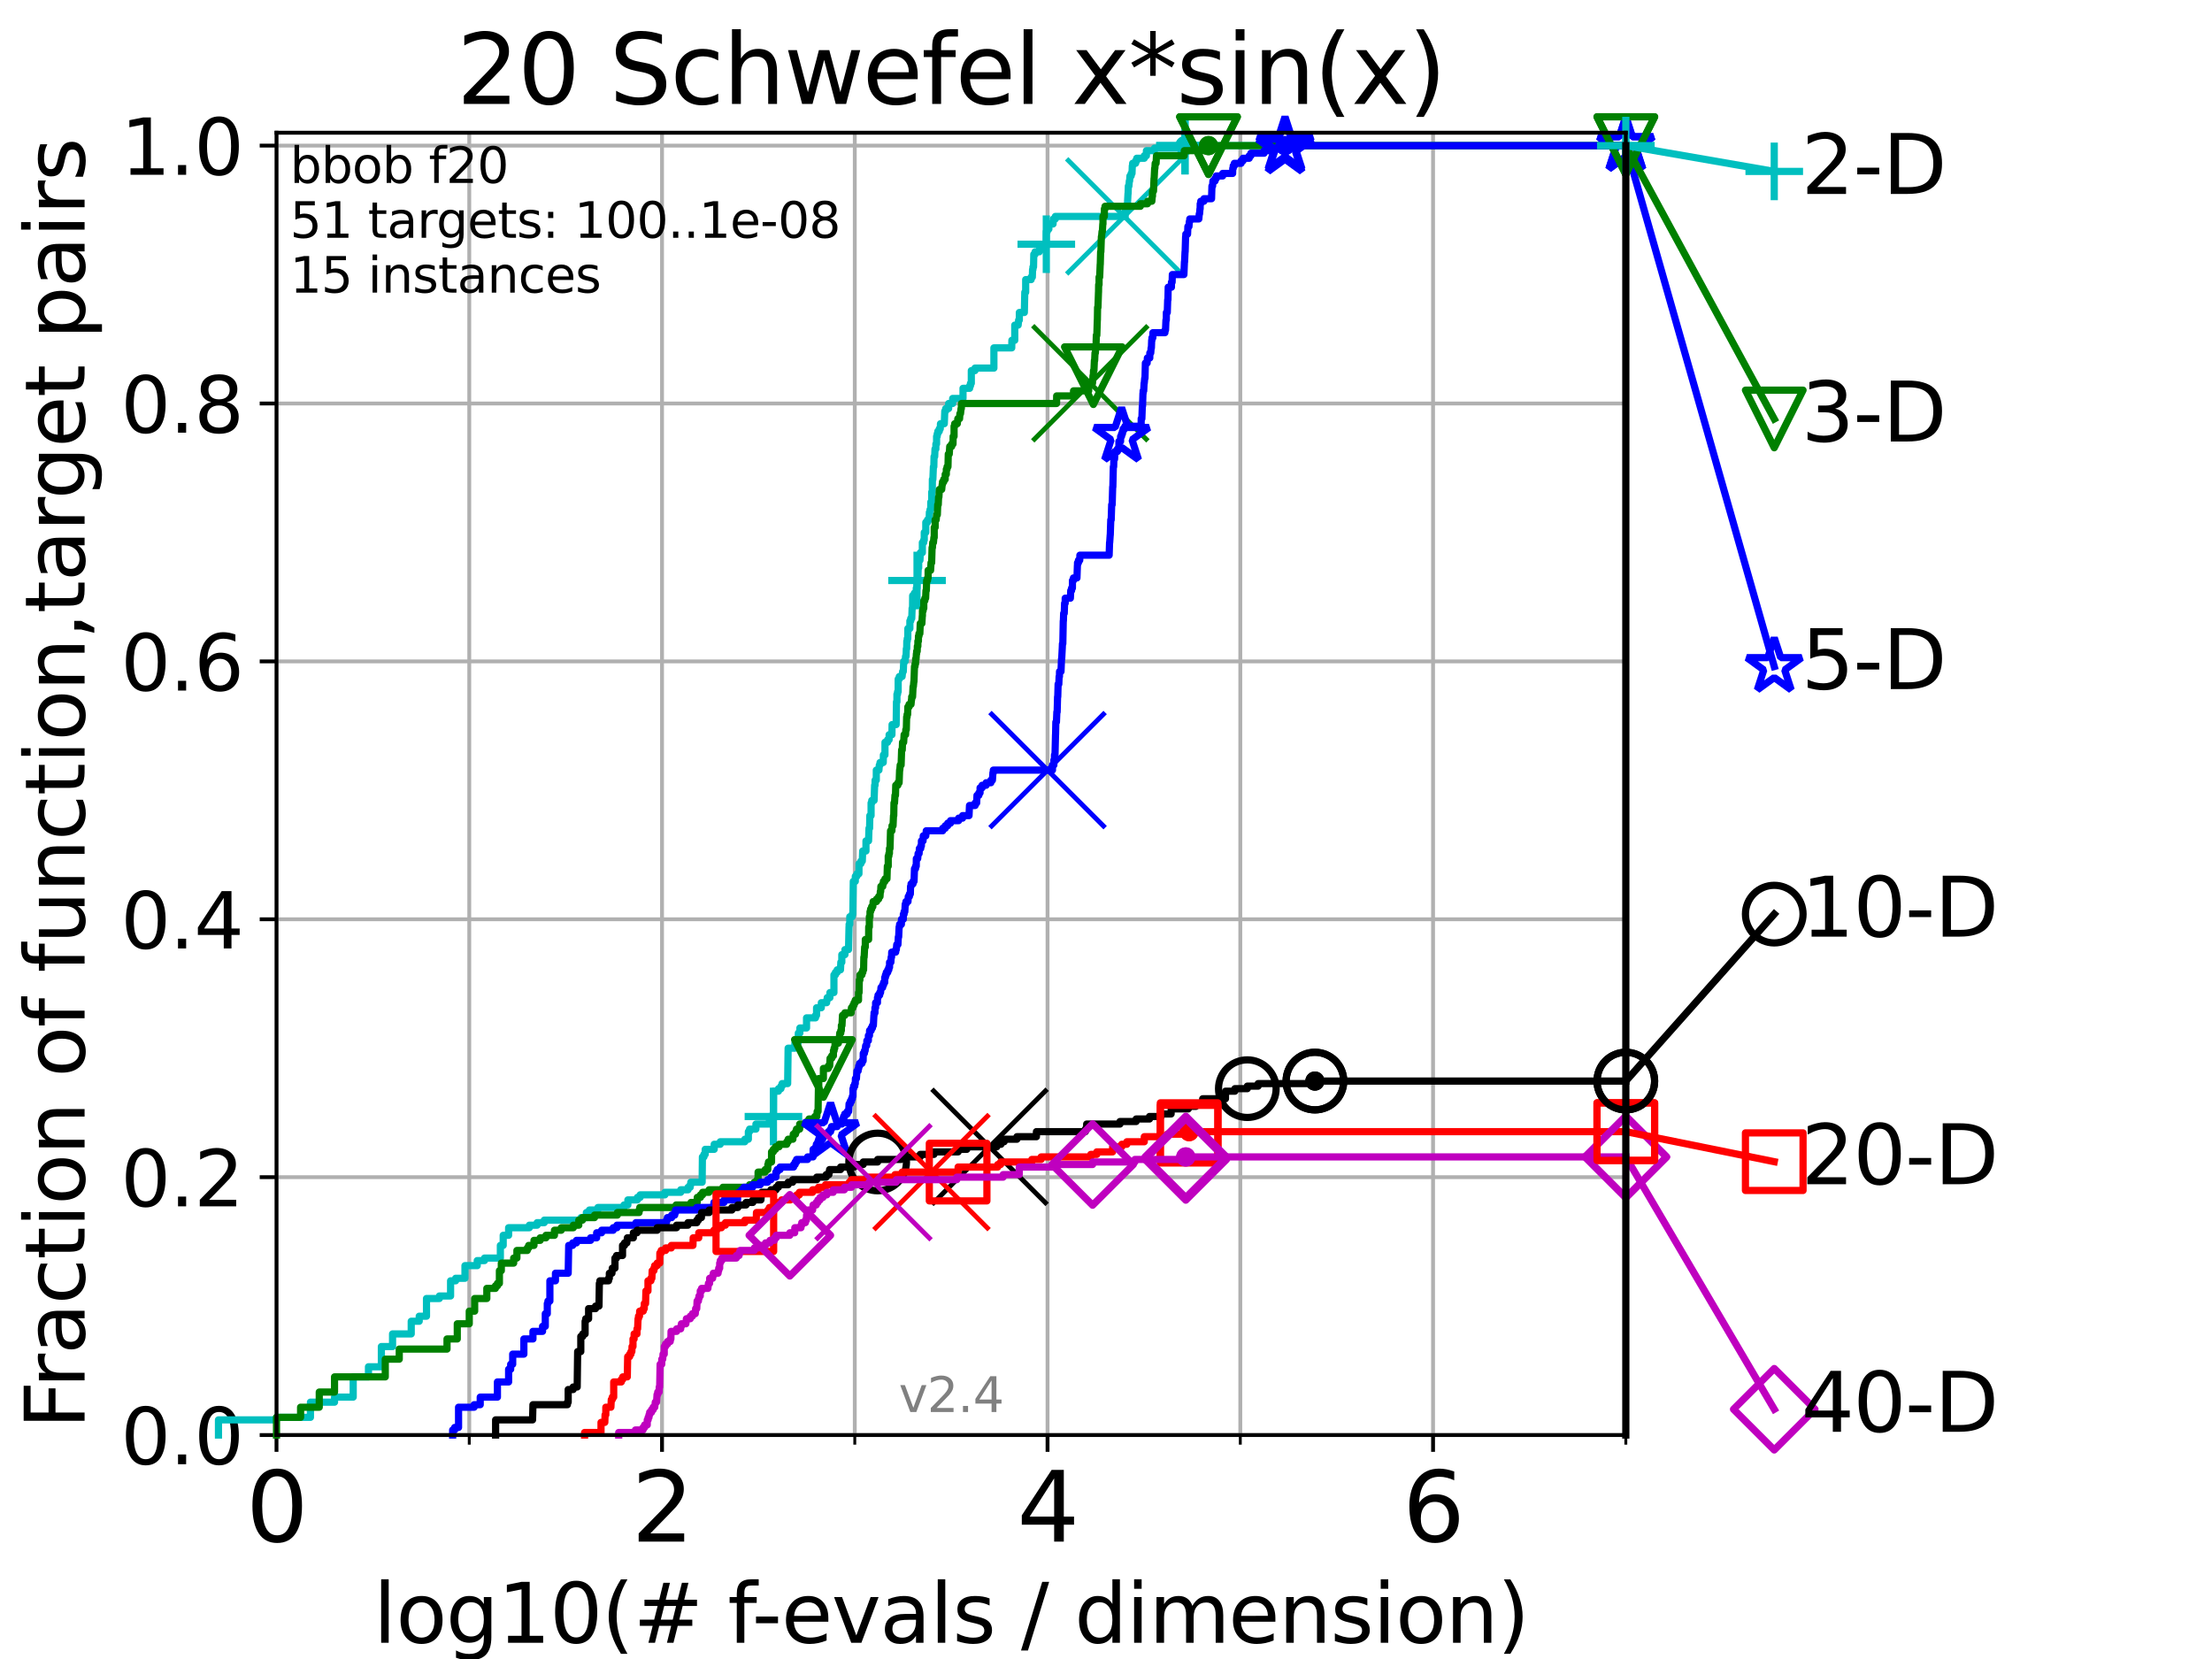 <?xml version="1.0" encoding="utf-8" standalone="no"?>
<!DOCTYPE svg PUBLIC "-//W3C//DTD SVG 1.1//EN"
  "http://www.w3.org/Graphics/SVG/1.1/DTD/svg11.dtd">
<svg height="345.6pt" version="1.1" viewBox="0 0 460.8 345.6" width="460.8pt" xmlns="http://www.w3.org/2000/svg" xmlns:xlink="http://www.w3.org/1999/xlink">
 <defs>
  <style type="text/css">*{stroke-linecap:butt;stroke-linejoin:round;}</style>
 </defs>
 <g id="figure_1">
  <g id="patch_1">
   <path d="M 0 345.6 
L 460.8 345.6 
L 460.8 0 
L 0 0 
z
" style="fill:#ffffff;"/>
  </g>
  <g id="axes_1">
   <g id="patch_2">
    <path d="M 57.6 298.944 
L 338.688 298.944 
L 338.688 27.648 
L 57.6 27.648 
z
" style="fill:#ffffff;"/>
   </g>
   <g id="matplotlib.axis_1">
    <g id="xtick_1">
     <g id="line2d_1">
      <path clip-path="url(#pd0d00b5522)" d="M 57.6 298.944 
L 57.6 27.648 
" style="fill:none;stroke:#b0b0b0;stroke-linecap:square;stroke-width:0.8;"/>
     </g>
     <g id="line2d_2">
      <defs>
       <path d="M 0 0 
L 0 3.5 
" id="m7afc6721d5" style="stroke:#000000;stroke-width:0.8;"/>
      </defs>
      <g>
       <use style="stroke:#000000;stroke-width:0.8;" x="57.6" xlink:href="#m7afc6721d5" y="298.944"/>
      </g>
     </g>
     <g id="text_1">
      <!-- 0 -->
      <g transform="translate(51.237 321.141)scale(0.2 -0.2)">
       <defs>
        <path d="M 2034 4250 
Q 1547 4250 1301 3770 
Q 1056 3291 1056 2328 
Q 1056 1369 1301 889 
Q 1547 409 2034 409 
Q 2525 409 2770 889 
Q 3016 1369 3016 2328 
Q 3016 3291 2770 3770 
Q 2525 4250 2034 4250 
z
M 2034 4750 
Q 2819 4750 3233 4129 
Q 3647 3509 3647 2328 
Q 3647 1150 3233 529 
Q 2819 -91 2034 -91 
Q 1250 -91 836 529 
Q 422 1150 422 2328 
Q 422 3509 836 4129 
Q 1250 4750 2034 4750 
z
" id="DejaVuSans-30" transform="scale(0.016)"/>
       </defs>
       <use xlink:href="#DejaVuSans-30"/>
      </g>
     </g>
    </g>
    <g id="xtick_2">
     <g id="line2d_3">
      <path clip-path="url(#pd0d00b5522)" d="M 137.911 298.944 
L 137.911 27.648 
" style="fill:none;stroke:#b0b0b0;stroke-linecap:square;stroke-width:0.8;"/>
     </g>
     <g id="line2d_4">
      <g>
       <use style="stroke:#000000;stroke-width:0.8;" x="137.911" xlink:href="#m7afc6721d5" y="298.944"/>
      </g>
     </g>
     <g id="text_2">
      <!-- 2 -->
      <g transform="translate(131.548 321.141)scale(0.2 -0.2)">
       <defs>
        <path d="M 1228 531 
L 3431 531 
L 3431 0 
L 469 0 
L 469 531 
Q 828 903 1448 1529 
Q 2069 2156 2228 2338 
Q 2531 2678 2651 2914 
Q 2772 3150 2772 3378 
Q 2772 3750 2511 3984 
Q 2250 4219 1831 4219 
Q 1534 4219 1204 4116 
Q 875 4013 500 3803 
L 500 4441 
Q 881 4594 1212 4672 
Q 1544 4750 1819 4750 
Q 2544 4750 2975 4387 
Q 3406 4025 3406 3419 
Q 3406 3131 3298 2873 
Q 3191 2616 2906 2266 
Q 2828 2175 2409 1742 
Q 1991 1309 1228 531 
z
" id="DejaVuSans-32" transform="scale(0.016)"/>
       </defs>
       <use xlink:href="#DejaVuSans-32"/>
      </g>
     </g>
    </g>
    <g id="xtick_3">
     <g id="line2d_5">
      <path clip-path="url(#pd0d00b5522)" d="M 218.222 298.944 
L 218.222 27.648 
" style="fill:none;stroke:#b0b0b0;stroke-linecap:square;stroke-width:0.8;"/>
     </g>
     <g id="line2d_6">
      <g>
       <use style="stroke:#000000;stroke-width:0.8;" x="218.222" xlink:href="#m7afc6721d5" y="298.944"/>
      </g>
     </g>
     <g id="text_3">
      <!-- 4 -->
      <g transform="translate(211.859 321.141)scale(0.2 -0.2)">
       <defs>
        <path d="M 2419 4116 
L 825 1625 
L 2419 1625 
L 2419 4116 
z
M 2253 4666 
L 3047 4666 
L 3047 1625 
L 3713 1625 
L 3713 1100 
L 3047 1100 
L 3047 0 
L 2419 0 
L 2419 1100 
L 313 1100 
L 313 1709 
L 2253 4666 
z
" id="DejaVuSans-34" transform="scale(0.016)"/>
       </defs>
       <use xlink:href="#DejaVuSans-34"/>
      </g>
     </g>
    </g>
    <g id="xtick_4">
     <g id="line2d_7">
      <path clip-path="url(#pd0d00b5522)" d="M 298.533 298.944 
L 298.533 27.648 
" style="fill:none;stroke:#b0b0b0;stroke-linecap:square;stroke-width:0.8;"/>
     </g>
     <g id="line2d_8">
      <g>
       <use style="stroke:#000000;stroke-width:0.8;" x="298.533" xlink:href="#m7afc6721d5" y="298.944"/>
      </g>
     </g>
     <g id="text_4">
      <!-- 6 -->
      <g transform="translate(292.17 321.141)scale(0.2 -0.2)">
       <defs>
        <path d="M 2113 2584 
Q 1688 2584 1439 2293 
Q 1191 2003 1191 1497 
Q 1191 994 1439 701 
Q 1688 409 2113 409 
Q 2538 409 2786 701 
Q 3034 994 3034 1497 
Q 3034 2003 2786 2293 
Q 2538 2584 2113 2584 
z
M 3366 4563 
L 3366 3988 
Q 3128 4100 2886 4159 
Q 2644 4219 2406 4219 
Q 1781 4219 1451 3797 
Q 1122 3375 1075 2522 
Q 1259 2794 1537 2939 
Q 1816 3084 2150 3084 
Q 2853 3084 3261 2657 
Q 3669 2231 3669 1497 
Q 3669 778 3244 343 
Q 2819 -91 2113 -91 
Q 1303 -91 875 529 
Q 447 1150 447 2328 
Q 447 3434 972 4092 
Q 1497 4750 2381 4750 
Q 2619 4750 2861 4703 
Q 3103 4656 3366 4563 
z
" id="DejaVuSans-36" transform="scale(0.016)"/>
       </defs>
       <use xlink:href="#DejaVuSans-36"/>
      </g>
     </g>
    </g>
    <g id="xtick_5">
     <g id="line2d_9">
      <path clip-path="url(#pd0d00b5522)" d="M 97.755 298.944 
L 97.755 27.648 
" style="fill:none;stroke:#b0b0b0;stroke-linecap:square;stroke-width:0.8;"/>
     </g>
     <g id="line2d_10">
      <defs>
       <path d="M 0 0 
L 0 2 
" id="m3eb6469fad" style="stroke:#000000;stroke-width:0.6;"/>
      </defs>
      <g>
       <use style="stroke:#000000;stroke-width:0.6;" x="97.755" xlink:href="#m3eb6469fad" y="298.944"/>
      </g>
     </g>
    </g>
    <g id="xtick_6">
     <g id="line2d_11">
      <path clip-path="url(#pd0d00b5522)" d="M 178.066 298.944 
L 178.066 27.648 
" style="fill:none;stroke:#b0b0b0;stroke-linecap:square;stroke-width:0.8;"/>
     </g>
     <g id="line2d_12">
      <g>
       <use style="stroke:#000000;stroke-width:0.6;" x="178.066" xlink:href="#m3eb6469fad" y="298.944"/>
      </g>
     </g>
    </g>
    <g id="xtick_7">
     <g id="line2d_13">
      <path clip-path="url(#pd0d00b5522)" d="M 258.377 298.944 
L 258.377 27.648 
" style="fill:none;stroke:#b0b0b0;stroke-linecap:square;stroke-width:0.8;"/>
     </g>
     <g id="line2d_14">
      <g>
       <use style="stroke:#000000;stroke-width:0.6;" x="258.377" xlink:href="#m3eb6469fad" y="298.944"/>
      </g>
     </g>
    </g>
    <g id="xtick_8">
     <g id="line2d_15">
      <path clip-path="url(#pd0d00b5522)" d="M 338.688 298.944 
L 338.688 27.648 
" style="fill:none;stroke:#b0b0b0;stroke-linecap:square;stroke-width:0.8;"/>
     </g>
     <g id="line2d_16">
      <g>
       <use style="stroke:#000000;stroke-width:0.6;" x="338.688" xlink:href="#m3eb6469fad" y="298.944"/>
      </g>
     </g>
    </g>
    <g id="text_5">
     <!-- log10(# f-evals / dimension) -->
     <g transform="translate(77.764 342.218)scale(0.17 -0.17)">
      <defs>
       <path d="M 603 4863 
L 1178 4863 
L 1178 0 
L 603 0 
L 603 4863 
z
" id="DejaVuSans-6c" transform="scale(0.016)"/>
       <path d="M 1959 3097 
Q 1497 3097 1228 2736 
Q 959 2375 959 1747 
Q 959 1119 1226 758 
Q 1494 397 1959 397 
Q 2419 397 2687 759 
Q 2956 1122 2956 1747 
Q 2956 2369 2687 2733 
Q 2419 3097 1959 3097 
z
M 1959 3584 
Q 2709 3584 3137 3096 
Q 3566 2609 3566 1747 
Q 3566 888 3137 398 
Q 2709 -91 1959 -91 
Q 1206 -91 779 398 
Q 353 888 353 1747 
Q 353 2609 779 3096 
Q 1206 3584 1959 3584 
z
" id="DejaVuSans-6f" transform="scale(0.016)"/>
       <path d="M 2906 1791 
Q 2906 2416 2648 2759 
Q 2391 3103 1925 3103 
Q 1463 3103 1205 2759 
Q 947 2416 947 1791 
Q 947 1169 1205 825 
Q 1463 481 1925 481 
Q 2391 481 2648 825 
Q 2906 1169 2906 1791 
z
M 3481 434 
Q 3481 -459 3084 -895 
Q 2688 -1331 1869 -1331 
Q 1566 -1331 1297 -1286 
Q 1028 -1241 775 -1147 
L 775 -588 
Q 1028 -725 1275 -790 
Q 1522 -856 1778 -856 
Q 2344 -856 2625 -561 
Q 2906 -266 2906 331 
L 2906 616 
Q 2728 306 2450 153 
Q 2172 0 1784 0 
Q 1141 0 747 490 
Q 353 981 353 1791 
Q 353 2603 747 3093 
Q 1141 3584 1784 3584 
Q 2172 3584 2450 3431 
Q 2728 3278 2906 2969 
L 2906 3500 
L 3481 3500 
L 3481 434 
z
" id="DejaVuSans-67" transform="scale(0.016)"/>
       <path d="M 794 531 
L 1825 531 
L 1825 4091 
L 703 3866 
L 703 4441 
L 1819 4666 
L 2450 4666 
L 2450 531 
L 3481 531 
L 3481 0 
L 794 0 
L 794 531 
z
" id="DejaVuSans-31" transform="scale(0.016)"/>
       <path d="M 1984 4856 
Q 1566 4138 1362 3434 
Q 1159 2731 1159 2009 
Q 1159 1288 1364 580 
Q 1569 -128 1984 -844 
L 1484 -844 
Q 1016 -109 783 600 
Q 550 1309 550 2009 
Q 550 2706 781 3412 
Q 1013 4119 1484 4856 
L 1984 4856 
z
" id="DejaVuSans-28" transform="scale(0.016)"/>
       <path d="M 3272 2816 
L 2363 2816 
L 2100 1772 
L 3016 1772 
L 3272 2816 
z
M 2803 4594 
L 2478 3297 
L 3391 3297 
L 3719 4594 
L 4219 4594 
L 3897 3297 
L 4872 3297 
L 4872 2816 
L 3775 2816 
L 3519 1772 
L 4513 1772 
L 4513 1294 
L 3397 1294 
L 3072 0 
L 2572 0 
L 2894 1294 
L 1978 1294 
L 1656 0 
L 1153 0 
L 1478 1294 
L 494 1294 
L 494 1772 
L 1594 1772 
L 1856 2816 
L 850 2816 
L 850 3297 
L 1978 3297 
L 2297 4594 
L 2803 4594 
z
" id="DejaVuSans-23" transform="scale(0.016)"/>
       <path id="DejaVuSans-20" transform="scale(0.016)"/>
       <path d="M 2375 4863 
L 2375 4384 
L 1825 4384 
Q 1516 4384 1395 4259 
Q 1275 4134 1275 3809 
L 1275 3500 
L 2222 3500 
L 2222 3053 
L 1275 3053 
L 1275 0 
L 697 0 
L 697 3053 
L 147 3053 
L 147 3500 
L 697 3500 
L 697 3744 
Q 697 4328 969 4595 
Q 1241 4863 1831 4863 
L 2375 4863 
z
" id="DejaVuSans-66" transform="scale(0.016)"/>
       <path d="M 313 2009 
L 1997 2009 
L 1997 1497 
L 313 1497 
L 313 2009 
z
" id="DejaVuSans-2d" transform="scale(0.016)"/>
       <path d="M 3597 1894 
L 3597 1613 
L 953 1613 
Q 991 1019 1311 708 
Q 1631 397 2203 397 
Q 2534 397 2845 478 
Q 3156 559 3463 722 
L 3463 178 
Q 3153 47 2828 -22 
Q 2503 -91 2169 -91 
Q 1331 -91 842 396 
Q 353 884 353 1716 
Q 353 2575 817 3079 
Q 1281 3584 2069 3584 
Q 2775 3584 3186 3129 
Q 3597 2675 3597 1894 
z
M 3022 2063 
Q 3016 2534 2758 2815 
Q 2500 3097 2075 3097 
Q 1594 3097 1305 2825 
Q 1016 2553 972 2059 
L 3022 2063 
z
" id="DejaVuSans-65" transform="scale(0.016)"/>
       <path d="M 191 3500 
L 800 3500 
L 1894 563 
L 2988 3500 
L 3597 3500 
L 2284 0 
L 1503 0 
L 191 3500 
z
" id="DejaVuSans-76" transform="scale(0.016)"/>
       <path d="M 2194 1759 
Q 1497 1759 1228 1600 
Q 959 1441 959 1056 
Q 959 750 1161 570 
Q 1363 391 1709 391 
Q 2188 391 2477 730 
Q 2766 1069 2766 1631 
L 2766 1759 
L 2194 1759 
z
M 3341 1997 
L 3341 0 
L 2766 0 
L 2766 531 
Q 2569 213 2275 61 
Q 1981 -91 1556 -91 
Q 1019 -91 701 211 
Q 384 513 384 1019 
Q 384 1609 779 1909 
Q 1175 2209 1959 2209 
L 2766 2209 
L 2766 2266 
Q 2766 2663 2505 2880 
Q 2244 3097 1772 3097 
Q 1472 3097 1187 3025 
Q 903 2953 641 2809 
L 641 3341 
Q 956 3463 1253 3523 
Q 1550 3584 1831 3584 
Q 2591 3584 2966 3190 
Q 3341 2797 3341 1997 
z
" id="DejaVuSans-61" transform="scale(0.016)"/>
       <path d="M 2834 3397 
L 2834 2853 
Q 2591 2978 2328 3040 
Q 2066 3103 1784 3103 
Q 1356 3103 1142 2972 
Q 928 2841 928 2578 
Q 928 2378 1081 2264 
Q 1234 2150 1697 2047 
L 1894 2003 
Q 2506 1872 2764 1633 
Q 3022 1394 3022 966 
Q 3022 478 2636 193 
Q 2250 -91 1575 -91 
Q 1294 -91 989 -36 
Q 684 19 347 128 
L 347 722 
Q 666 556 975 473 
Q 1284 391 1588 391 
Q 1994 391 2212 530 
Q 2431 669 2431 922 
Q 2431 1156 2273 1281 
Q 2116 1406 1581 1522 
L 1381 1569 
Q 847 1681 609 1914 
Q 372 2147 372 2553 
Q 372 3047 722 3315 
Q 1072 3584 1716 3584 
Q 2034 3584 2315 3537 
Q 2597 3491 2834 3397 
z
" id="DejaVuSans-73" transform="scale(0.016)"/>
       <path d="M 1625 4666 
L 2156 4666 
L 531 -594 
L 0 -594 
L 1625 4666 
z
" id="DejaVuSans-2f" transform="scale(0.016)"/>
       <path d="M 2906 2969 
L 2906 4863 
L 3481 4863 
L 3481 0 
L 2906 0 
L 2906 525 
Q 2725 213 2448 61 
Q 2172 -91 1784 -91 
Q 1150 -91 751 415 
Q 353 922 353 1747 
Q 353 2572 751 3078 
Q 1150 3584 1784 3584 
Q 2172 3584 2448 3432 
Q 2725 3281 2906 2969 
z
M 947 1747 
Q 947 1113 1208 752 
Q 1469 391 1925 391 
Q 2381 391 2643 752 
Q 2906 1113 2906 1747 
Q 2906 2381 2643 2742 
Q 2381 3103 1925 3103 
Q 1469 3103 1208 2742 
Q 947 2381 947 1747 
z
" id="DejaVuSans-64" transform="scale(0.016)"/>
       <path d="M 603 3500 
L 1178 3500 
L 1178 0 
L 603 0 
L 603 3500 
z
M 603 4863 
L 1178 4863 
L 1178 4134 
L 603 4134 
L 603 4863 
z
" id="DejaVuSans-69" transform="scale(0.016)"/>
       <path d="M 3328 2828 
Q 3544 3216 3844 3400 
Q 4144 3584 4550 3584 
Q 5097 3584 5394 3201 
Q 5691 2819 5691 2113 
L 5691 0 
L 5113 0 
L 5113 2094 
Q 5113 2597 4934 2840 
Q 4756 3084 4391 3084 
Q 3944 3084 3684 2787 
Q 3425 2491 3425 1978 
L 3425 0 
L 2847 0 
L 2847 2094 
Q 2847 2600 2669 2842 
Q 2491 3084 2119 3084 
Q 1678 3084 1418 2786 
Q 1159 2488 1159 1978 
L 1159 0 
L 581 0 
L 581 3500 
L 1159 3500 
L 1159 2956 
Q 1356 3278 1631 3431 
Q 1906 3584 2284 3584 
Q 2666 3584 2933 3390 
Q 3200 3197 3328 2828 
z
" id="DejaVuSans-6d" transform="scale(0.016)"/>
       <path d="M 3513 2113 
L 3513 0 
L 2938 0 
L 2938 2094 
Q 2938 2591 2744 2837 
Q 2550 3084 2163 3084 
Q 1697 3084 1428 2787 
Q 1159 2491 1159 1978 
L 1159 0 
L 581 0 
L 581 3500 
L 1159 3500 
L 1159 2956 
Q 1366 3272 1645 3428 
Q 1925 3584 2291 3584 
Q 2894 3584 3203 3211 
Q 3513 2838 3513 2113 
z
" id="DejaVuSans-6e" transform="scale(0.016)"/>
       <path d="M 513 4856 
L 1013 4856 
Q 1481 4119 1714 3412 
Q 1947 2706 1947 2009 
Q 1947 1309 1714 600 
Q 1481 -109 1013 -844 
L 513 -844 
Q 928 -128 1133 580 
Q 1338 1288 1338 2009 
Q 1338 2731 1133 3434 
Q 928 4138 513 4856 
z
" id="DejaVuSans-29" transform="scale(0.016)"/>
      </defs>
      <use xlink:href="#DejaVuSans-6c"/>
      <use x="27.783" xlink:href="#DejaVuSans-6f"/>
      <use x="88.965" xlink:href="#DejaVuSans-67"/>
      <use x="152.441" xlink:href="#DejaVuSans-31"/>
      <use x="216.064" xlink:href="#DejaVuSans-30"/>
      <use x="279.688" xlink:href="#DejaVuSans-28"/>
      <use x="318.701" xlink:href="#DejaVuSans-23"/>
      <use x="402.49" xlink:href="#DejaVuSans-20"/>
      <use x="434.277" xlink:href="#DejaVuSans-66"/>
      <use x="463.982" xlink:href="#DejaVuSans-2d"/>
      <use x="500.066" xlink:href="#DejaVuSans-65"/>
      <use x="561.59" xlink:href="#DejaVuSans-76"/>
      <use x="620.77" xlink:href="#DejaVuSans-61"/>
      <use x="682.049" xlink:href="#DejaVuSans-6c"/>
      <use x="709.832" xlink:href="#DejaVuSans-73"/>
      <use x="761.932" xlink:href="#DejaVuSans-20"/>
      <use x="793.719" xlink:href="#DejaVuSans-2f"/>
      <use x="827.41" xlink:href="#DejaVuSans-20"/>
      <use x="859.197" xlink:href="#DejaVuSans-64"/>
      <use x="922.674" xlink:href="#DejaVuSans-69"/>
      <use x="950.457" xlink:href="#DejaVuSans-6d"/>
      <use x="1047.869" xlink:href="#DejaVuSans-65"/>
      <use x="1109.393" xlink:href="#DejaVuSans-6e"/>
      <use x="1172.771" xlink:href="#DejaVuSans-73"/>
      <use x="1224.871" xlink:href="#DejaVuSans-69"/>
      <use x="1252.654" xlink:href="#DejaVuSans-6f"/>
      <use x="1313.836" xlink:href="#DejaVuSans-6e"/>
      <use x="1377.215" xlink:href="#DejaVuSans-29"/>
     </g>
    </g>
   </g>
   <g id="matplotlib.axis_2">
    <g id="ytick_1">
     <g id="line2d_17">
      <path clip-path="url(#pd0d00b5522)" d="M 57.6 298.944 
L 338.688 298.944 
" style="fill:none;stroke:#b0b0b0;stroke-linecap:square;stroke-width:0.8;"/>
     </g>
     <g id="line2d_18">
      <defs>
       <path d="M 0 0 
L -3.5 0 
" id="ma9e5449faa" style="stroke:#000000;stroke-width:0.8;"/>
      </defs>
      <g>
       <use style="stroke:#000000;stroke-width:0.8;" x="57.6" xlink:href="#ma9e5449faa" y="298.944"/>
      </g>
     </g>
     <g id="text_6">
      <!-- 0.0 -->
      <g transform="translate(25.155 305.023)scale(0.16 -0.16)">
       <defs>
        <path d="M 684 794 
L 1344 794 
L 1344 0 
L 684 0 
L 684 794 
z
" id="DejaVuSans-2e" transform="scale(0.016)"/>
       </defs>
       <use xlink:href="#DejaVuSans-30"/>
       <use x="63.623" xlink:href="#DejaVuSans-2e"/>
       <use x="95.41" xlink:href="#DejaVuSans-30"/>
      </g>
     </g>
    </g>
    <g id="ytick_2">
     <g id="line2d_19">
      <path clip-path="url(#pd0d00b5522)" d="M 57.6 245.222 
L 338.688 245.222 
" style="fill:none;stroke:#b0b0b0;stroke-linecap:square;stroke-width:0.8;"/>
     </g>
     <g id="line2d_20">
      <g>
       <use style="stroke:#000000;stroke-width:0.8;" x="57.6" xlink:href="#ma9e5449faa" y="245.222"/>
      </g>
     </g>
     <g id="text_7">
      <!-- 0.2 -->
      <g transform="translate(25.155 251.301)scale(0.16 -0.16)">
       <use xlink:href="#DejaVuSans-30"/>
       <use x="63.623" xlink:href="#DejaVuSans-2e"/>
       <use x="95.41" xlink:href="#DejaVuSans-32"/>
      </g>
     </g>
    </g>
    <g id="ytick_3">
     <g id="line2d_21">
      <path clip-path="url(#pd0d00b5522)" d="M 57.6 191.5 
L 338.688 191.5 
" style="fill:none;stroke:#b0b0b0;stroke-linecap:square;stroke-width:0.8;"/>
     </g>
     <g id="line2d_22">
      <g>
       <use style="stroke:#000000;stroke-width:0.8;" x="57.6" xlink:href="#ma9e5449faa" y="191.5"/>
      </g>
     </g>
     <g id="text_8">
      <!-- 0.4 -->
      <g transform="translate(25.155 197.579)scale(0.16 -0.16)">
       <use xlink:href="#DejaVuSans-30"/>
       <use x="63.623" xlink:href="#DejaVuSans-2e"/>
       <use x="95.41" xlink:href="#DejaVuSans-34"/>
      </g>
     </g>
    </g>
    <g id="ytick_4">
     <g id="line2d_23">
      <path clip-path="url(#pd0d00b5522)" d="M 57.6 137.778 
L 338.688 137.778 
" style="fill:none;stroke:#b0b0b0;stroke-linecap:square;stroke-width:0.8;"/>
     </g>
     <g id="line2d_24">
      <g>
       <use style="stroke:#000000;stroke-width:0.8;" x="57.6" xlink:href="#ma9e5449faa" y="137.778"/>
      </g>
     </g>
     <g id="text_9">
      <!-- 0.6 -->
      <g transform="translate(25.155 143.857)scale(0.16 -0.16)">
       <use xlink:href="#DejaVuSans-30"/>
       <use x="63.623" xlink:href="#DejaVuSans-2e"/>
       <use x="95.41" xlink:href="#DejaVuSans-36"/>
      </g>
     </g>
    </g>
    <g id="ytick_5">
     <g id="line2d_25">
      <path clip-path="url(#pd0d00b5522)" d="M 57.6 84.056 
L 338.688 84.056 
" style="fill:none;stroke:#b0b0b0;stroke-linecap:square;stroke-width:0.8;"/>
     </g>
     <g id="line2d_26">
      <g>
       <use style="stroke:#000000;stroke-width:0.8;" x="57.6" xlink:href="#ma9e5449faa" y="84.056"/>
      </g>
     </g>
     <g id="text_10">
      <!-- 0.8 -->
      <g transform="translate(25.155 90.135)scale(0.16 -0.16)">
       <defs>
        <path d="M 2034 2216 
Q 1584 2216 1326 1975 
Q 1069 1734 1069 1313 
Q 1069 891 1326 650 
Q 1584 409 2034 409 
Q 2484 409 2743 651 
Q 3003 894 3003 1313 
Q 3003 1734 2745 1975 
Q 2488 2216 2034 2216 
z
M 1403 2484 
Q 997 2584 770 2862 
Q 544 3141 544 3541 
Q 544 4100 942 4425 
Q 1341 4750 2034 4750 
Q 2731 4750 3128 4425 
Q 3525 4100 3525 3541 
Q 3525 3141 3298 2862 
Q 3072 2584 2669 2484 
Q 3125 2378 3379 2068 
Q 3634 1759 3634 1313 
Q 3634 634 3220 271 
Q 2806 -91 2034 -91 
Q 1263 -91 848 271 
Q 434 634 434 1313 
Q 434 1759 690 2068 
Q 947 2378 1403 2484 
z
M 1172 3481 
Q 1172 3119 1398 2916 
Q 1625 2713 2034 2713 
Q 2441 2713 2670 2916 
Q 2900 3119 2900 3481 
Q 2900 3844 2670 4047 
Q 2441 4250 2034 4250 
Q 1625 4250 1398 4047 
Q 1172 3844 1172 3481 
z
" id="DejaVuSans-38" transform="scale(0.016)"/>
       </defs>
       <use xlink:href="#DejaVuSans-30"/>
       <use x="63.623" xlink:href="#DejaVuSans-2e"/>
       <use x="95.41" xlink:href="#DejaVuSans-38"/>
      </g>
     </g>
    </g>
    <g id="ytick_6">
     <g id="line2d_27">
      <path clip-path="url(#pd0d00b5522)" d="M 57.6 30.334 
L 338.688 30.334 
" style="fill:none;stroke:#b0b0b0;stroke-linecap:square;stroke-width:0.8;"/>
     </g>
     <g id="line2d_28">
      <g>
       <use style="stroke:#000000;stroke-width:0.8;" x="57.6" xlink:href="#ma9e5449faa" y="30.334"/>
      </g>
     </g>
     <g id="text_11">
      <!-- 1.0 -->
      <g transform="translate(25.155 36.413)scale(0.16 -0.16)">
       <use xlink:href="#DejaVuSans-31"/>
       <use x="63.623" xlink:href="#DejaVuSans-2e"/>
       <use x="95.41" xlink:href="#DejaVuSans-30"/>
      </g>
     </g>
    </g>
    <g id="text_12">
     <!-- Fraction of function,target pairs -->
     <g transform="translate(17.62 297.681)rotate(-90)scale(0.17 -0.17)">
      <defs>
       <path d="M 628 4666 
L 3309 4666 
L 3309 4134 
L 1259 4134 
L 1259 2759 
L 3109 2759 
L 3109 2228 
L 1259 2228 
L 1259 0 
L 628 0 
L 628 4666 
z
" id="DejaVuSans-46" transform="scale(0.016)"/>
       <path d="M 2631 2963 
Q 2534 3019 2420 3045 
Q 2306 3072 2169 3072 
Q 1681 3072 1420 2755 
Q 1159 2438 1159 1844 
L 1159 0 
L 581 0 
L 581 3500 
L 1159 3500 
L 1159 2956 
Q 1341 3275 1631 3429 
Q 1922 3584 2338 3584 
Q 2397 3584 2469 3576 
Q 2541 3569 2628 3553 
L 2631 2963 
z
" id="DejaVuSans-72" transform="scale(0.016)"/>
       <path d="M 3122 3366 
L 3122 2828 
Q 2878 2963 2633 3030 
Q 2388 3097 2138 3097 
Q 1578 3097 1268 2742 
Q 959 2388 959 1747 
Q 959 1106 1268 751 
Q 1578 397 2138 397 
Q 2388 397 2633 464 
Q 2878 531 3122 666 
L 3122 134 
Q 2881 22 2623 -34 
Q 2366 -91 2075 -91 
Q 1284 -91 818 406 
Q 353 903 353 1747 
Q 353 2603 823 3093 
Q 1294 3584 2113 3584 
Q 2378 3584 2631 3529 
Q 2884 3475 3122 3366 
z
" id="DejaVuSans-63" transform="scale(0.016)"/>
       <path d="M 1172 4494 
L 1172 3500 
L 2356 3500 
L 2356 3053 
L 1172 3053 
L 1172 1153 
Q 1172 725 1289 603 
Q 1406 481 1766 481 
L 2356 481 
L 2356 0 
L 1766 0 
Q 1100 0 847 248 
Q 594 497 594 1153 
L 594 3053 
L 172 3053 
L 172 3500 
L 594 3500 
L 594 4494 
L 1172 4494 
z
" id="DejaVuSans-74" transform="scale(0.016)"/>
       <path d="M 544 1381 
L 544 3500 
L 1119 3500 
L 1119 1403 
Q 1119 906 1312 657 
Q 1506 409 1894 409 
Q 2359 409 2629 706 
Q 2900 1003 2900 1516 
L 2900 3500 
L 3475 3500 
L 3475 0 
L 2900 0 
L 2900 538 
Q 2691 219 2414 64 
Q 2138 -91 1772 -91 
Q 1169 -91 856 284 
Q 544 659 544 1381 
z
M 1991 3584 
L 1991 3584 
z
" id="DejaVuSans-75" transform="scale(0.016)"/>
       <path d="M 750 794 
L 1409 794 
L 1409 256 
L 897 -744 
L 494 -744 
L 750 256 
L 750 794 
z
" id="DejaVuSans-2c" transform="scale(0.016)"/>
       <path d="M 1159 525 
L 1159 -1331 
L 581 -1331 
L 581 3500 
L 1159 3500 
L 1159 2969 
Q 1341 3281 1617 3432 
Q 1894 3584 2278 3584 
Q 2916 3584 3314 3078 
Q 3713 2572 3713 1747 
Q 3713 922 3314 415 
Q 2916 -91 2278 -91 
Q 1894 -91 1617 61 
Q 1341 213 1159 525 
z
M 3116 1747 
Q 3116 2381 2855 2742 
Q 2594 3103 2138 3103 
Q 1681 3103 1420 2742 
Q 1159 2381 1159 1747 
Q 1159 1113 1420 752 
Q 1681 391 2138 391 
Q 2594 391 2855 752 
Q 3116 1113 3116 1747 
z
" id="DejaVuSans-70" transform="scale(0.016)"/>
      </defs>
      <use xlink:href="#DejaVuSans-46"/>
      <use x="50.27" xlink:href="#DejaVuSans-72"/>
      <use x="91.383" xlink:href="#DejaVuSans-61"/>
      <use x="152.662" xlink:href="#DejaVuSans-63"/>
      <use x="207.643" xlink:href="#DejaVuSans-74"/>
      <use x="246.852" xlink:href="#DejaVuSans-69"/>
      <use x="274.635" xlink:href="#DejaVuSans-6f"/>
      <use x="335.816" xlink:href="#DejaVuSans-6e"/>
      <use x="399.195" xlink:href="#DejaVuSans-20"/>
      <use x="430.982" xlink:href="#DejaVuSans-6f"/>
      <use x="492.164" xlink:href="#DejaVuSans-66"/>
      <use x="527.369" xlink:href="#DejaVuSans-20"/>
      <use x="559.156" xlink:href="#DejaVuSans-66"/>
      <use x="594.361" xlink:href="#DejaVuSans-75"/>
      <use x="657.74" xlink:href="#DejaVuSans-6e"/>
      <use x="721.119" xlink:href="#DejaVuSans-63"/>
      <use x="776.1" xlink:href="#DejaVuSans-74"/>
      <use x="815.309" xlink:href="#DejaVuSans-69"/>
      <use x="843.092" xlink:href="#DejaVuSans-6f"/>
      <use x="904.273" xlink:href="#DejaVuSans-6e"/>
      <use x="967.652" xlink:href="#DejaVuSans-2c"/>
      <use x="999.439" xlink:href="#DejaVuSans-74"/>
      <use x="1038.648" xlink:href="#DejaVuSans-61"/>
      <use x="1099.928" xlink:href="#DejaVuSans-72"/>
      <use x="1139.291" xlink:href="#DejaVuSans-67"/>
      <use x="1202.768" xlink:href="#DejaVuSans-65"/>
      <use x="1264.291" xlink:href="#DejaVuSans-74"/>
      <use x="1303.5" xlink:href="#DejaVuSans-20"/>
      <use x="1335.287" xlink:href="#DejaVuSans-70"/>
      <use x="1398.764" xlink:href="#DejaVuSans-61"/>
      <use x="1460.043" xlink:href="#DejaVuSans-69"/>
      <use x="1487.826" xlink:href="#DejaVuSans-72"/>
      <use x="1528.939" xlink:href="#DejaVuSans-73"/>
     </g>
    </g>
   </g>
   <g id="line2d_29">
    <defs>
     <path d="M 0 1.5 
C 0.398 1.5 0.779 1.342 1.061 1.061 
C 1.342 0.779 1.5 0.398 1.5 0 
C 1.5 -0.398 1.342 -0.779 1.061 -1.061 
C 0.779 -1.342 0.398 -1.5 0 -1.5 
C -0.398 -1.5 -0.779 -1.342 -1.061 -1.061 
C -1.342 -0.779 -1.5 -0.398 -1.5 0 
C -1.5 0.398 -1.342 0.779 -1.061 1.061 
C -0.779 1.342 -0.398 1.5 0 1.5 
z
" id="m103d976672" style="stroke:#00bfbf;"/>
    </defs>
    <g>
     <use style="fill:#00bfbf;stroke:#00bfbf;" x="246.857" xlink:href="#m103d976672" y="30.334"/>
     <use style="fill:#00bfbf;stroke:#00bfbf;" x="246.857" xlink:href="#m103d976672" y="30.334"/>
    </g>
   </g>
   <g id="line2d_30">
    <path d="M 45.512 298.944 
L 45.512 295.784 
L 57.6 295.784 
L 57.6 295.257 
L 64.671 295.257 
L 64.671 292.097 
L 69.688 292.097 
L 69.688 291.044 
L 73.579 291.044 
L 73.579 286.83 
L 76.759 286.83 
L 76.759 284.723 
L 79.447 284.723 
L 79.447 280.51 
L 81.776 280.51 
L 81.776 277.877 
L 85.667 277.877 
L 85.667 275.243 
L 87.33 275.243 
L 87.33 274.19 
L 88.847 274.19 
L 88.847 270.503 
L 91.535 270.503 
L 91.535 269.976 
L 93.864 269.976 
L 93.864 266.816 
L 94.921 266.816 
L 94.921 266.289 
L 96.861 266.289 
L 96.861 263.656 
L 99.418 263.656 
L 99.418 262.603 
L 100.935 262.603 
L 100.935 262.076 
L 104.235 262.076 
L 104.235 259.443 
L 104.826 259.443 
L 104.826 257.336 
L 105.952 257.336 
L 105.952 255.756 
L 110.274 255.756 
L 110.274 255.229 
L 111.897 255.229 
L 111.897 254.702 
L 113.383 254.702 
L 113.383 254.176 
L 121.037 254.176 
L 121.037 253.649 
L 122.148 253.649 
L 122.148 252.596 
L 122.782 252.596 
L 122.782 252.069 
L 124.557 252.069 
L 124.557 251.542 
L 129.991 251.542 
L 129.991 251.016 
L 130.796 251.016 
L 130.796 249.962 
L 132.777 249.962 
L 132.777 249.436 
L 133.353 249.436 
L 133.353 248.909 
L 138.511 248.909 
L 138.511 248.382 
L 141.802 248.382 
L 141.802 247.855 
L 143.337 247.855 
L 143.337 247.329 
L 143.779 247.329 
L 143.779 246.802 
L 143.903 246.802 
L 143.903 246.275 
L 146.27 246.275 
L 146.324 241.009 
L 146.644 241.009 
L 146.644 240.482 
L 146.906 240.482 
L 146.906 239.428 
L 148.78 239.428 
L 148.78 238.375 
L 150.042 238.375 
L 150.042 237.848 
L 155.168 237.848 
L 155.168 237.322 
L 155.898 237.322 
L 155.898 235.742 
L 156.145 235.742 
L 156.145 235.215 
L 157.472 235.215 
L 157.472 234.162 
L 160.274 234.162 
L 160.274 232.582 
L 161.123 232.582 
L 161.146 227.315 
L 162.174 227.315 
L 162.174 226.788 
L 162.687 226.788 
L 162.687 226.261 
L 162.917 226.261 
L 162.917 225.735 
L 164.083 225.735 
L 164.18 218.361 
L 165.59 218.361 
L 165.59 217.308 
L 166.255 217.308 
L 166.307 215.201 
L 166.629 215.201 
L 166.629 214.148 
L 168.017 214.148 
L 168.017 212.041 
L 169.884 212.041 
L 169.884 211.514 
L 170.105 211.514 
L 170.105 209.934 
L 171.095 209.934 
L 171.095 208.881 
L 172.204 208.881 
L 172.204 208.354 
L 172.325 208.354 
L 172.325 207.827 
L 172.886 207.827 
L 172.886 206.774 
L 173.722 206.774 
L 173.722 203.087 
L 174.033 203.087 
L 174.033 202.56 
L 174.402 202.56 
L 174.402 202.034 
L 175.088 202.034 
L 175.16 200.454 
L 175.365 200.454 
L 175.365 198.874 
L 176.014 198.874 
L 176.014 197.82 
L 176.763 197.82 
L 176.866 193.08 
L 176.885 193.08 
L 176.885 192.553 
L 177.024 192.553 
L 177.024 190.973 
L 177.535 190.973 
L 177.535 190.447 
L 177.66 190.447 
L 177.758 183.6 
L 178.179 183.6 
L 178.179 182.546 
L 178.505 182.546 
L 178.505 182.02 
L 178.934 182.02 
L 178.95 179.913 
L 179.352 179.913 
L 179.352 179.386 
L 179.633 179.386 
L 179.713 177.28 
L 180.397 177.28 
L 180.397 175.173 
L 180.938 175.173 
L 181.026 172.539 
L 181.151 172.539 
L 181.202 169.906 
L 181.462 169.906 
L 181.462 167.272 
L 181.605 167.272 
L 181.605 166.746 
L 182.09 166.746 
L 182.2 163.586 
L 182.289 163.586 
L 182.296 162.532 
L 182.548 162.532 
L 182.554 160.426 
L 183.099 160.426 
L 183.177 159.372 
L 183.326 159.372 
L 183.326 158.846 
L 183.996 158.846 
L 184.027 157.265 
L 184.353 157.265 
L 184.359 154.632 
L 184.897 154.632 
L 184.897 154.105 
L 185.219 154.105 
L 185.219 153.052 
L 185.805 153.052 
L 185.838 150.945 
L 186.688 150.945 
L 186.752 146.205 
L 186.847 146.205 
L 186.847 144.625 
L 186.978 144.625 
L 186.978 144.098 
L 187.103 144.098 
L 187.108 141.465 
L 187.335 141.465 
L 187.335 140.938 
L 187.925 140.938 
L 188.034 139.885 
L 188.171 139.885 
L 188.263 137.778 
L 188.557 137.778 
L 188.643 136.725 
L 188.752 136.725 
L 188.804 135.145 
L 188.879 135.145 
L 188.903 133.565 
L 188.992 133.565 
L 188.992 133.038 
L 189.108 133.038 
L 189.126 130.931 
L 189.542 130.931 
L 189.542 129.351 
L 189.722 129.351 
L 189.722 128.824 
L 189.935 128.824 
L 190.01 126.718 
L 190.098 126.718 
L 190.124 124.084 
L 190.478 124.084 
L 190.478 123.558 
L 190.855 123.558 
L 190.884 122.504 
L 191.018 122.504 
L 191.034 120.924 
L 191.183 120.924 
L 191.289 118.291 
L 191.379 118.291 
L 191.379 116.711 
L 191.645 116.711 
L 191.725 115.131 
L 192.146 115.131 
L 192.146 113.024 
L 192.42 113.024 
L 192.42 112.497 
L 192.542 112.497 
L 192.542 110.917 
L 192.859 110.917 
L 192.859 108.81 
L 193.217 108.81 
L 193.217 108.284 
L 193.558 108.284 
L 193.608 106.704 
L 193.74 106.704 
L 193.74 106.177 
L 193.885 106.177 
L 193.899 104.597 
L 194.091 104.597 
L 194.094 102.49 
L 194.216 102.49 
L 194.233 99.857 
L 194.336 99.857 
L 194.442 97.223 
L 194.534 97.223 
L 194.578 95.116 
L 194.713 95.116 
L 194.777 93.536 
L 194.96 93.536 
L 194.96 92.483 
L 195.105 92.483 
L 195.108 90.903 
L 195.235 90.903 
L 195.235 90.376 
L 195.365 90.376 
L 195.365 89.85 
L 195.67 89.85 
L 195.67 89.323 
L 195.875 89.323 
L 195.919 88.27 
L 196.715 88.27 
L 196.817 85.636 
L 197.003 85.636 
L 197.003 85.109 
L 197.619 85.109 
L 197.619 84.056 
L 198.454 84.056 
L 198.454 83.003 
L 200.612 83.003 
L 200.612 80.896 
L 201.992 80.896 
L 201.992 80.369 
L 202.168 80.369 
L 202.168 79.843 
L 202.342 79.843 
L 202.342 77.209 
L 203.106 77.209 
L 203.106 76.682 
L 207.048 76.682 
L 207.048 72.469 
L 210.763 72.469 
L 210.793 70.889 
L 211.393 70.889 
L 211.393 67.729 
L 212.101 67.729 
L 212.2 66.675 
L 212.347 66.675 
L 212.347 65.095 
L 213.39 65.095 
L 213.482 60.882 
L 213.669 60.882 
L 213.669 58.248 
L 214.803 58.248 
L 214.803 57.722 
L 215.056 57.722 
L 215.102 56.142 
L 215.181 56.142 
L 215.181 55.615 
L 215.305 55.615 
L 215.358 52.982 
L 215.632 52.982 
L 215.632 52.455 
L 216.511 52.455 
L 216.511 51.928 
L 217.678 51.928 
L 217.678 51.402 
L 217.941 51.402 
L 217.963 48.241 
L 218.163 48.241 
L 218.163 47.715 
L 218.499 47.715 
L 218.499 46.661 
L 219.37 46.661 
L 219.443 45.608 
L 219.853 45.608 
L 219.853 45.081 
L 234.396 45.081 
L 234.396 44.028 
L 234.758 44.028 
L 234.837 42.448 
L 234.873 42.448 
L 234.981 40.341 
L 235.005 40.341 
L 235.055 38.761 
L 235.174 38.761 
L 235.258 37.708 
L 235.319 37.708 
L 235.388 36.654 
L 235.639 36.654 
L 235.639 36.128 
L 235.819 36.128 
L 235.879 34.548 
L 235.948 34.548 
L 235.948 34.021 
L 236.573 34.021 
L 236.573 33.494 
L 236.803 33.494 
L 236.803 32.968 
L 238.375 32.968 
L 238.375 32.441 
L 238.819 32.441 
L 238.819 31.387 
L 240.502 31.387 
L 240.502 30.861 
L 246.857 30.861 
L 246.857 30.334 
L 338.688 30.334 
L 338.688 30.334 
" style="fill:none;stroke:#00bfbf;stroke-linecap:square;stroke-width:1.5;"/>
   </g>
   <g id="line2d_31">
    <defs>
     <path d="M -6 0 
L 6 0 
M 0 6 
L 0 -6 
" id="m1a53e1c2d7" style="stroke:#00bfbf;stroke-width:1.5;"/>
    </defs>
    <g>
     <use style="fill-opacity:0;stroke:#00bfbf;stroke-width:1.5;" x="161.123" xlink:href="#m1a53e1c2d7" y="232.582"/>
     <use style="fill-opacity:0;stroke:#00bfbf;stroke-width:1.5;" x="191.034" xlink:href="#m1a53e1c2d7" y="120.924"/>
     <use style="fill-opacity:0;stroke:#00bfbf;stroke-width:1.5;" x="217.963" xlink:href="#m1a53e1c2d7" y="50.875"/>
     <use style="fill-opacity:0;stroke:#00bfbf;stroke-width:1.5;" x="246.857" xlink:href="#m1a53e1c2d7" y="30.334"/>
     <use style="fill-opacity:0;stroke:#00bfbf;stroke-width:1.5;" x="246.857" xlink:href="#m1a53e1c2d7" y="30.334"/>
     <use style="fill-opacity:0;stroke:#00bfbf;stroke-width:1.5;" x="338.688" xlink:href="#m1a53e1c2d7" y="30.334"/>
    </g>
   </g>
   <g id="line2d_32">
    <path style="fill:none;stroke:#00bfbf;stroke-linecap:square;stroke-width:1.5;"/>
    <g/>
   </g>
   <g id="line2d_33">
    <path clip-path="url(#pd0d00b5522)" d="M 234.201 45.081 
" style="fill:none;stroke:#00bfbf;stroke-linecap:square;stroke-width:1.5;"/>
    <defs>
     <path d="M -12 12 
L 12 -12 
M -12 -12 
L 12 12 
" id="mcb68a3a78d" style="stroke:#00bfbf;"/>
    </defs>
    <g clip-path="url(#pd0d00b5522)">
     <use style="fill:#00bfbf;stroke:#00bfbf;" x="234.201" xlink:href="#mcb68a3a78d" y="45.081"/>
    </g>
   </g>
   <g id="line2d_34">
    <defs>
     <path d="M 0 1.5 
C 0.398 1.5 0.779 1.342 1.061 1.061 
C 1.342 0.779 1.5 0.398 1.5 0 
C 1.5 -0.398 1.342 -0.779 1.061 -1.061 
C 0.779 -1.342 0.398 -1.5 0 -1.5 
C -0.398 -1.5 -0.779 -1.342 -1.061 -1.061 
C -1.342 -0.779 -1.5 -0.398 -1.5 0 
C -1.5 0.398 -1.342 0.779 -1.061 1.061 
C -0.779 1.342 -0.398 1.5 0 1.5 
z
" id="m2c194bf4e2" style="stroke:#008000;"/>
    </defs>
    <g>
     <use style="fill:#008000;stroke:#008000;" x="251.755" xlink:href="#m2c194bf4e2" y="30.334"/>
     <use style="fill:#008000;stroke:#008000;" x="251.755" xlink:href="#m2c194bf4e2" y="30.334"/>
    </g>
   </g>
   <g id="line2d_35">
    <path d="M 57.6 298.944 
L 57.6 295.257 
L 62.617 295.257 
L 62.617 293.15 
L 66.508 293.15 
L 66.508 289.99 
L 69.688 289.99 
L 69.688 286.83 
L 80.259 286.83 
L 80.259 283.143 
L 83.172 283.143 
L 83.172 281.037 
L 93.122 281.037 
L 93.122 278.93 
L 95.26 278.93 
L 95.26 275.77 
L 97.755 275.77 
L 97.755 273.136 
L 98.881 273.136 
L 98.881 270.503 
L 101.413 270.503 
L 101.413 268.396 
L 103.203 268.396 
L 103.203 267.87 
L 103.623 267.87 
L 103.623 267.343 
L 104.034 267.343 
L 104.034 264.709 
L 104.435 264.709 
L 104.435 263.129 
L 107.009 263.129 
L 107.009 262.076 
L 107.68 262.076 
L 107.68 260.496 
L 109.843 260.496 
L 109.843 259.969 
L 110.132 259.969 
L 110.132 259.443 
L 111.239 259.443 
L 111.239 258.389 
L 112.532 258.389 
L 112.532 257.862 
L 113.735 257.862 
L 113.735 257.336 
L 115.502 257.336 
L 115.502 256.282 
L 116.914 256.282 
L 116.914 255.756 
L 119.436 255.756 
L 119.436 255.229 
L 120.572 255.229 
L 120.572 254.176 
L 121.34 254.176 
L 121.34 253.649 
L 123.856 253.649 
L 123.856 253.122 
L 128.611 253.122 
L 128.611 252.596 
L 133.125 252.596 
L 133.125 252.069 
L 133.277 252.069 
L 133.277 251.542 
L 140.847 251.542 
L 140.847 251.016 
L 143.944 251.016 
L 143.944 250.489 
L 145.251 250.489 
L 145.251 249.436 
L 145.925 249.436 
L 145.925 248.909 
L 146.36 248.909 
L 146.36 248.382 
L 147.703 248.382 
L 147.703 247.855 
L 150.599 247.855 
L 150.599 247.329 
L 156.155 247.329 
L 156.155 246.802 
L 157.147 246.802 
L 157.147 246.275 
L 157.735 246.275 
L 157.735 245.749 
L 157.921 245.749 
L 157.921 244.169 
L 159.406 244.169 
L 159.406 243.642 
L 159.94 243.642 
L 159.956 242.589 
L 160.087 242.589 
L 160.087 242.062 
L 160.727 242.062 
L 160.727 239.955 
L 161.1 239.955 
L 161.1 239.428 
L 161.556 239.428 
L 161.556 238.902 
L 162.289 238.902 
L 162.289 238.375 
L 163.894 238.375 
L 163.894 237.848 
L 164.192 237.848 
L 164.192 237.322 
L 165.169 237.322 
L 165.254 236.268 
L 165.721 236.268 
L 165.721 235.742 
L 165.92 235.742 
L 165.92 235.215 
L 166.584 235.215 
L 166.584 234.162 
L 168.11 234.162 
L 168.11 233.635 
L 168.516 233.635 
L 168.516 233.108 
L 169.758 233.108 
L 169.758 232.582 
L 170.165 232.582 
L 170.229 231.528 
L 170.419 231.528 
L 170.491 226.788 
L 170.563 226.788 
L 170.563 224.681 
L 171.528 224.681 
L 171.528 222.575 
L 172.554 222.575 
L 172.554 222.048 
L 172.839 222.048 
L 172.917 220.468 
L 173.265 220.468 
L 173.265 219.941 
L 173.614 219.941 
L 173.614 218.888 
L 173.756 218.888 
L 173.756 218.361 
L 173.896 218.361 
L 173.97 217.308 
L 174.655 217.308 
L 174.733 216.254 
L 174.852 216.254 
L 174.935 215.201 
L 175.15 215.201 
L 175.15 214.674 
L 175.273 214.674 
L 175.273 213.621 
L 175.402 213.621 
L 175.504 211.514 
L 176.001 211.514 
L 176.001 210.987 
L 177.312 210.987 
L 177.366 209.934 
L 177.69 209.934 
L 177.69 209.407 
L 177.92 209.407 
L 177.92 208.881 
L 178.159 208.881 
L 178.159 208.354 
L 178.845 208.354 
L 178.851 206.774 
L 178.961 206.774 
L 179.011 204.141 
L 179.137 204.141 
L 179.137 203.087 
L 179.553 203.087 
L 179.553 202.56 
L 179.744 202.56 
L 179.744 202.034 
L 179.902 202.034 
L 179.954 199.4 
L 180.017 199.4 
L 180.126 197.294 
L 180.254 197.294 
L 180.259 195.714 
L 180.948 195.714 
L 180.968 193.08 
L 181.1 193.08 
L 181.1 190.973 
L 181.236 190.973 
L 181.236 189.92 
L 181.357 189.92 
L 181.357 189.393 
L 181.582 189.393 
L 181.582 188.867 
L 181.827 188.867 
L 181.888 187.813 
L 182.606 187.813 
L 182.606 187.287 
L 183.04 187.287 
L 183.04 186.76 
L 183.321 186.76 
L 183.39 185.706 
L 183.463 185.706 
L 183.505 184.653 
L 183.897 184.653 
L 183.897 184.126 
L 184.029 184.126 
L 184.029 183.6 
L 184.357 183.6 
L 184.357 183.073 
L 184.773 183.073 
L 184.852 180.44 
L 185.036 180.44 
L 185.036 178.333 
L 185.172 178.333 
L 185.172 177.806 
L 185.284 177.806 
L 185.295 176.753 
L 185.406 176.753 
L 185.513 173.066 
L 185.806 173.066 
L 185.821 172.013 
L 186.04 172.013 
L 186.132 169.906 
L 186.186 169.906 
L 186.23 167.272 
L 186.343 167.272 
L 186.436 165.692 
L 186.544 165.692 
L 186.601 163.586 
L 187.037 163.586 
L 187.037 163.059 
L 187.303 163.059 
L 187.402 160.426 
L 187.443 160.426 
L 187.527 159.372 
L 187.719 159.372 
L 187.826 156.212 
L 187.958 156.212 
L 188.014 154.632 
L 188.249 154.632 
L 188.343 153.052 
L 188.65 153.052 
L 188.694 151.999 
L 188.804 151.999 
L 188.87 149.365 
L 188.964 149.365 
L 188.964 148.838 
L 189.078 148.838 
L 189.118 147.258 
L 189.376 147.258 
L 189.376 146.732 
L 189.781 146.732 
L 189.885 145.678 
L 189.92 145.678 
L 189.92 145.152 
L 190.105 145.152 
L 190.207 143.045 
L 190.27 143.045 
L 190.365 141.992 
L 190.397 141.992 
L 190.505 138.831 
L 190.613 138.831 
L 190.613 138.305 
L 190.726 138.305 
L 190.737 137.251 
L 190.838 137.251 
L 190.9 136.198 
L 190.952 136.198 
L 190.952 135.671 
L 191.071 135.671 
L 191.099 134.618 
L 191.209 134.618 
L 191.209 133.565 
L 191.323 133.565 
L 191.331 132.511 
L 191.44 132.511 
L 191.44 131.985 
L 191.622 131.985 
L 191.705 129.878 
L 192.045 129.878 
L 192.133 128.298 
L 192.157 128.298 
L 192.157 127.244 
L 192.301 127.244 
L 192.301 126.718 
L 192.442 126.718 
L 192.442 125.138 
L 192.662 125.138 
L 192.662 124.611 
L 192.825 124.611 
L 192.892 123.031 
L 192.967 123.031 
L 193.041 120.924 
L 193.222 120.924 
L 193.222 120.397 
L 193.344 120.397 
L 193.344 118.817 
L 193.859 118.817 
L 193.948 117.237 
L 194.078 117.237 
L 194.171 114.077 
L 194.245 114.077 
L 194.302 113.024 
L 194.455 113.024 
L 194.545 111.97 
L 194.615 111.97 
L 194.615 109.864 
L 194.808 109.864 
L 194.808 108.284 
L 195.025 108.284 
L 195.11 107.23 
L 195.267 107.23 
L 195.347 105.124 
L 195.459 105.124 
L 195.525 103.543 
L 195.593 103.543 
L 195.68 101.963 
L 196.175 101.963 
L 196.278 100.91 
L 196.339 100.91 
L 196.339 100.383 
L 196.602 100.383 
L 196.602 99.857 
L 196.901 99.857 
L 196.901 98.803 
L 197.136 98.803 
L 197.136 97.75 
L 197.291 97.75 
L 197.291 97.223 
L 197.481 97.223 
L 197.544 94.59 
L 197.748 94.59 
L 197.846 93.01 
L 198.247 93.01 
L 198.247 92.483 
L 198.53 92.483 
L 198.558 90.903 
L 198.751 90.903 
L 198.751 88.796 
L 198.875 88.796 
L 198.875 88.27 
L 199.425 88.27 
L 199.534 87.216 
L 199.897 87.216 
L 199.963 86.163 
L 200.095 86.163 
L 200.202 85.109 
L 200.265 85.109 
L 200.291 84.056 
L 220.101 84.056 
L 220.122 82.476 
L 223.637 82.476 
L 223.637 81.423 
L 226.792 81.423 
L 226.808 79.843 
L 227.588 79.843 
L 227.698 78.263 
L 227.768 78.263 
L 227.792 77.209 
L 227.889 77.209 
L 227.979 75.102 
L 228.036 75.102 
L 228.107 73.522 
L 228.191 73.522 
L 228.27 71.942 
L 228.323 71.942 
L 228.386 69.836 
L 228.49 69.836 
L 228.589 66.675 
L 228.603 66.675 
L 228.646 64.042 
L 228.725 64.042 
L 228.835 60.882 
L 228.843 60.882 
L 228.868 59.302 
L 228.956 59.302 
L 228.956 57.722 
L 229.082 57.722 
L 229.189 55.088 
L 229.207 55.088 
L 229.279 52.455 
L 229.332 52.455 
L 229.438 49.295 
L 229.477 49.295 
L 229.572 48.241 
L 229.643 48.241 
L 229.732 46.661 
L 229.768 46.661 
L 229.768 45.081 
L 230.056 45.081 
L 230.062 43.501 
L 230.197 43.501 
L 230.197 42.975 
L 237.559 42.975 
L 237.559 42.448 
L 239.05 42.448 
L 239.05 41.921 
L 239.953 41.921 
L 240.039 40.868 
L 240.085 40.868 
L 240.09 39.814 
L 240.296 39.814 
L 240.406 37.181 
L 240.431 37.181 
L 240.534 35.074 
L 240.582 35.074 
L 240.645 34.021 
L 240.835 34.021 
L 240.914 32.441 
L 246.68 32.441 
L 246.711 31.387 
L 251.739 31.387 
L 251.755 30.334 
L 338.688 30.334 
L 338.688 30.334 
" style="fill:none;stroke:#008000;stroke-linecap:square;stroke-width:1.5;"/>
   </g>
   <g id="line2d_36">
    <defs>
     <path d="M -0 6 
L 6 -6 
L -6 -6 
z
" id="m18d293a818" style="stroke:#008000;stroke-linejoin:miter;stroke-width:1.5;"/>
    </defs>
    <g>
     <use style="fill-opacity:0;stroke:#008000;stroke-linejoin:miter;stroke-width:1.5;" x="171.528" xlink:href="#m18d293a818" y="222.575"/>
     <use style="fill-opacity:0;stroke:#008000;stroke-linejoin:miter;stroke-width:1.5;" x="227.768" xlink:href="#m18d293a818" y="78.263"/>
     <use style="fill-opacity:0;stroke:#008000;stroke-linejoin:miter;stroke-width:1.5;" x="251.755" xlink:href="#m18d293a818" y="30.334"/>
     <use style="fill-opacity:0;stroke:#008000;stroke-linejoin:miter;stroke-width:1.5;" x="251.755" xlink:href="#m18d293a818" y="30.334"/>
     <use style="fill-opacity:0;stroke:#008000;stroke-linejoin:miter;stroke-width:1.5;" x="338.688" xlink:href="#m18d293a818" y="30.334"/>
    </g>
   </g>
   <g id="line2d_37">
    <path style="fill:none;stroke:#008000;stroke-linecap:square;stroke-width:1.5;"/>
    <g/>
   </g>
   <g id="line2d_38">
    <path clip-path="url(#pd0d00b5522)" d="M 227.13 79.843 
" style="fill:none;stroke:#008000;stroke-linecap:square;stroke-width:1.5;"/>
    <defs>
     <path d="M -12 12 
L 12 -12 
M -12 -12 
L 12 12 
" id="mbddd48f47c" style="stroke:#008000;"/>
    </defs>
    <g clip-path="url(#pd0d00b5522)">
     <use style="fill:#008000;stroke:#008000;" x="227.13" xlink:href="#mbddd48f47c" y="79.843"/>
    </g>
   </g>
   <g id="line2d_39">
    <defs>
     <path d="M 0 1.5 
C 0.398 1.5 0.779 1.342 1.061 1.061 
C 1.342 0.779 1.5 0.398 1.5 0 
C 1.5 -0.398 1.342 -0.779 1.061 -1.061 
C 0.779 -1.342 0.398 -1.5 0 -1.5 
C -0.398 -1.5 -0.779 -1.342 -1.061 -1.061 
C -1.342 -0.779 -1.5 -0.398 -1.5 0 
C -1.5 0.398 -1.342 0.779 -1.061 1.061 
C -0.779 1.342 -0.398 1.5 0 1.5 
z
" id="me928fac10b" style="stroke:#0000ff;"/>
    </defs>
    <g>
     <use style="fill:#0000ff;stroke:#0000ff;" x="267.693" xlink:href="#me928fac10b" y="30.334"/>
     <use style="fill:#0000ff;stroke:#0000ff;" x="267.693" xlink:href="#me928fac10b" y="30.334"/>
    </g>
   </g>
   <g id="line2d_40">
    <path d="M 94.295 298.944 
L 94.295 297.891 
L 94.715 297.891 
L 94.715 297.364 
L 95.526 297.364 
L 95.526 293.15 
L 98.772 293.15 
L 98.772 292.624 
L 100.04 292.624 
L 100.04 291.044 
L 103.623 291.044 
L 103.623 287.884 
L 105.952 287.884 
L 105.952 285.25 
L 106.383 285.25 
L 106.383 284.197 
L 106.803 284.197 
L 106.803 282.09 
L 109.132 282.09 
L 109.132 278.93 
L 111.023 278.93 
L 111.023 277.35 
L 113.023 277.35 
L 113.023 276.296 
L 113.595 276.296 
L 113.595 273.663 
L 114.012 273.663 
L 114.012 271.556 
L 114.148 271.556 
L 114.148 271.03 
L 114.552 271.03 
L 114.552 266.816 
L 115.711 266.816 
L 115.711 265.236 
L 118.364 265.236 
L 118.471 259.443 
L 119.301 259.443 
L 119.301 258.916 
L 120.094 258.916 
L 120.094 258.389 
L 123.03 258.389 
L 123.03 257.862 
L 124.293 257.862 
L 124.293 256.809 
L 125.328 256.809 
L 125.328 256.282 
L 127.737 256.282 
L 127.737 255.756 
L 128.531 255.756 
L 128.531 255.229 
L 132.47 255.229 
L 132.47 254.702 
L 138.828 254.702 
L 138.828 254.176 
L 139.025 254.176 
L 139.025 253.649 
L 139.918 253.649 
L 139.918 253.122 
L 140.559 253.122 
L 140.559 252.596 
L 140.738 252.596 
L 140.738 252.069 
L 145.144 252.069 
L 145.144 251.542 
L 148.639 251.542 
L 148.733 250.489 
L 150.833 250.489 
L 150.833 249.962 
L 153.652 249.962 
L 153.652 248.909 
L 153.89 248.909 
L 153.89 248.382 
L 154.48 248.382 
L 154.48 247.855 
L 154.972 247.855 
L 154.972 247.329 
L 156.789 247.329 
L 156.789 246.802 
L 158.369 246.802 
L 158.369 246.275 
L 159.907 246.275 
L 159.907 245.749 
L 160.595 245.749 
L 160.595 245.222 
L 161.627 245.222 
L 161.627 244.169 
L 161.894 244.169 
L 161.894 243.642 
L 162.5 243.642 
L 162.5 243.115 
L 165.324 243.115 
L 165.324 242.589 
L 165.647 242.589 
L 165.647 242.062 
L 165.943 242.062 
L 165.943 241.535 
L 168.233 241.535 
L 168.233 241.009 
L 169.366 241.009 
L 169.389 239.428 
L 169.931 239.428 
L 169.931 238.902 
L 170.064 238.902 
L 170.064 238.375 
L 170.751 238.375 
L 170.751 237.848 
L 171.035 237.848 
L 171.035 237.322 
L 171.376 237.322 
L 171.376 236.795 
L 171.656 236.795 
L 171.656 236.268 
L 172.554 236.268 
L 172.554 235.742 
L 173.021 235.742 
L 173.021 235.215 
L 173.225 235.215 
L 173.225 234.688 
L 174.4 234.688 
L 174.4 234.162 
L 175.363 234.162 
L 175.363 233.635 
L 175.529 233.635 
L 175.529 233.108 
L 175.734 233.108 
L 175.734 232.582 
L 175.975 232.582 
L 175.975 232.055 
L 176.506 232.055 
L 176.506 231.528 
L 176.789 231.528 
L 176.879 229.948 
L 177.12 229.948 
L 177.12 229.421 
L 177.383 229.421 
L 177.383 228.895 
L 177.564 228.895 
L 177.564 228.368 
L 177.685 228.368 
L 177.696 226.788 
L 177.82 226.788 
L 177.82 226.261 
L 178.063 226.261 
L 178.063 225.735 
L 178.174 225.735 
L 178.198 224.681 
L 178.412 224.681 
L 178.514 223.101 
L 178.767 223.101 
L 178.767 222.575 
L 178.881 222.575 
L 178.881 222.048 
L 179.063 222.048 
L 179.063 221.521 
L 179.569 221.521 
L 179.569 220.994 
L 179.808 220.994 
L 179.836 219.414 
L 180.08 219.414 
L 180.08 218.888 
L 180.222 218.888 
L 180.333 217.834 
L 180.543 217.834 
L 180.588 216.781 
L 180.899 216.781 
L 180.899 215.728 
L 181.129 215.728 
L 181.147 214.674 
L 181.485 214.674 
L 181.485 214.148 
L 181.75 214.148 
L 181.75 213.621 
L 181.938 213.621 
L 182.047 211.514 
L 182.08 211.514 
L 182.08 210.987 
L 182.27 210.987 
L 182.27 209.934 
L 182.404 209.934 
L 182.404 208.881 
L 182.789 208.881 
L 182.789 207.827 
L 182.913 207.827 
L 182.913 207.301 
L 183.253 207.301 
L 183.253 206.774 
L 183.436 206.774 
L 183.528 205.721 
L 183.864 205.721 
L 183.864 205.194 
L 184.063 205.194 
L 184.063 204.667 
L 184.304 204.667 
L 184.304 203.614 
L 184.454 203.614 
L 184.454 203.087 
L 184.632 203.087 
L 184.632 202.56 
L 184.936 202.56 
L 184.936 202.034 
L 185.156 202.034 
L 185.156 201.507 
L 185.309 201.507 
L 185.309 200.454 
L 185.583 200.454 
L 185.646 199.4 
L 185.727 199.4 
L 185.759 198.347 
L 186.587 198.347 
L 186.587 197.82 
L 186.719 197.82 
L 186.808 196.767 
L 187.055 196.767 
L 187.139 195.187 
L 187.209 195.187 
L 187.304 193.08 
L 187.396 193.08 
L 187.396 192.553 
L 187.778 192.553 
L 187.788 191.5 
L 188.179 191.5 
L 188.183 190.447 
L 188.34 190.447 
L 188.34 189.92 
L 188.492 189.92 
L 188.577 188.34 
L 188.729 188.34 
L 188.729 187.813 
L 189.153 187.813 
L 189.206 186.76 
L 189.448 186.76 
L 189.448 186.233 
L 189.643 186.233 
L 189.684 184.653 
L 189.786 184.653 
L 189.786 184.126 
L 190.194 184.126 
L 190.194 183.6 
L 190.414 183.6 
L 190.503 180.966 
L 190.722 180.966 
L 190.722 180.44 
L 190.872 180.44 
L 190.89 178.86 
L 191.179 178.86 
L 191.254 177.806 
L 191.469 177.806 
L 191.521 176.753 
L 191.802 176.753 
L 191.802 176.226 
L 191.946 176.226 
L 191.946 175.173 
L 192.289 175.173 
L 192.333 174.119 
L 192.859 174.119 
L 192.958 173.066 
L 196.382 173.066 
L 196.382 172.539 
L 196.918 172.539 
L 196.918 172.013 
L 197.424 172.013 
L 197.424 171.486 
L 198.002 171.486 
L 198.002 170.959 
L 199.705 170.959 
L 199.705 170.433 
L 200.524 170.433 
L 200.524 169.906 
L 201.865 169.906 
L 201.964 167.799 
L 203.136 167.799 
L 203.136 167.272 
L 203.457 167.272 
L 203.522 165.692 
L 203.914 165.692 
L 203.914 165.166 
L 204.162 165.166 
L 204.166 164.112 
L 204.594 164.112 
L 204.594 163.586 
L 205.428 163.586 
L 205.428 163.059 
L 206.413 163.059 
L 206.413 162.532 
L 206.739 162.532 
L 206.847 160.952 
L 206.927 160.952 
L 206.927 160.426 
L 219.251 160.426 
L 219.251 159.372 
L 219.54 159.372 
L 219.54 158.319 
L 219.655 158.319 
L 219.668 157.265 
L 219.779 157.265 
L 219.884 153.052 
L 219.896 153.052 
L 219.949 150.419 
L 220.077 150.419 
L 220.161 148.312 
L 220.224 148.312 
L 220.311 145.152 
L 220.35 145.152 
L 220.425 142.518 
L 220.571 142.518 
L 220.633 140.938 
L 220.702 140.938 
L 220.718 139.885 
L 221.027 139.885 
L 221.135 137.251 
L 221.172 137.251 
L 221.282 135.145 
L 221.285 135.145 
L 221.326 134.091 
L 221.404 134.091 
L 221.497 129.351 
L 221.523 129.351 
L 221.576 127.771 
L 221.7 127.771 
L 221.776 125.664 
L 221.901 125.664 
L 221.901 124.611 
L 222.979 124.611 
L 223.054 123.031 
L 223.232 123.031 
L 223.232 122.504 
L 223.402 122.504 
L 223.41 120.924 
L 223.616 120.924 
L 223.616 120.397 
L 224.35 120.397 
L 224.445 117.764 
L 224.465 117.764 
L 224.465 117.237 
L 224.66 117.237 
L 224.66 116.711 
L 224.928 116.711 
L 224.957 115.657 
L 231.055 115.657 
L 231.143 113.024 
L 231.167 113.024 
L 231.275 111.444 
L 231.289 111.444 
L 231.394 108.284 
L 231.485 108.284 
L 231.583 105.124 
L 231.686 105.124 
L 231.792 101.437 
L 231.827 101.437 
L 231.93 97.223 
L 231.996 97.223 
L 232.038 95.643 
L 232.182 95.643 
L 232.267 94.063 
L 232.773 94.063 
L 232.773 93.536 
L 233.085 93.536 
L 233.091 91.956 
L 233.437 91.956 
L 233.443 90.903 
L 233.641 90.903 
L 233.641 90.376 
L 233.824 90.376 
L 233.824 89.85 
L 233.971 89.85 
L 233.971 89.323 
L 234.336 89.323 
L 234.336 88.796 
L 237.722 88.796 
L 237.731 87.216 
L 237.872 87.216 
L 237.967 84.583 
L 238.013 84.583 
L 238.097 81.949 
L 238.132 81.949 
L 238.132 81.423 
L 238.253 81.423 
L 238.332 79.843 
L 238.367 79.843 
L 238.463 78.789 
L 238.523 78.789 
L 238.603 75.629 
L 238.968 75.629 
L 239.015 74.576 
L 239.52 74.576 
L 239.527 73.522 
L 239.719 73.522 
L 239.801 72.469 
L 239.857 72.469 
L 239.914 70.889 
L 239.97 70.889 
L 239.97 70.362 
L 240.157 70.362 
L 240.165 69.309 
L 242.671 69.309 
L 242.671 68.782 
L 242.8 68.782 
L 242.887 66.675 
L 242.964 66.675 
L 242.975 65.095 
L 243.166 65.095 
L 243.25 62.462 
L 243.303 62.462 
L 243.356 59.829 
L 244.032 59.829 
L 244.035 58.775 
L 244.174 58.775 
L 244.219 57.195 
L 246.63 57.195 
L 246.741 54.562 
L 246.766 54.562 
L 246.866 52.455 
L 246.888 52.455 
L 246.983 49.295 
L 247.026 49.295 
L 247.026 48.768 
L 247.393 48.768 
L 247.458 47.188 
L 247.686 47.188 
L 247.761 46.135 
L 247.853 46.135 
L 247.853 45.608 
L 249.738 45.608 
L 249.828 44.555 
L 249.887 44.555 
L 249.976 43.501 
L 250.009 43.501 
L 250.026 42.448 
L 250.138 42.448 
L 250.138 41.921 
L 250.811 41.921 
L 250.811 41.395 
L 252.388 41.395 
L 252.467 38.761 
L 252.606 38.761 
L 252.669 37.708 
L 253.111 37.708 
L 253.111 37.181 
L 253.379 37.181 
L 253.379 36.654 
L 254.708 36.654 
L 254.708 36.128 
L 256.781 36.128 
L 256.806 35.074 
L 256.902 35.074 
L 256.902 34.548 
L 257.137 34.548 
L 257.137 34.021 
L 258.547 34.021 
L 258.547 33.494 
L 258.948 33.494 
L 258.948 32.968 
L 260.235 32.968 
L 260.235 32.441 
L 260.579 32.441 
L 260.579 31.914 
L 263.344 31.914 
L 263.344 31.387 
L 265.625 31.387 
L 265.625 30.861 
L 267.693 30.861 
L 267.693 30.334 
L 338.688 30.334 
L 338.688 30.334 
" style="fill:none;stroke:#0000ff;stroke-linecap:square;stroke-width:1.5;"/>
   </g>
   <g id="line2d_41">
    <defs>
     <path d="M 0 -6 
L -1.347 -1.854 
L -5.706 -1.854 
L -2.18 0.708 
L -3.527 4.854 
L -0 2.292 
L 3.527 4.854 
L 2.18 0.708 
L 5.706 -1.854 
L 1.347 -1.854 
z
" id="m1d1e91992c" style="stroke:#0000ff;stroke-linejoin:bevel;stroke-width:1.5;"/>
    </defs>
    <g>
     <use style="fill-opacity:0;stroke:#0000ff;stroke-linejoin:bevel;stroke-width:1.5;" x="173.021" xlink:href="#m1d1e91992c" y="235.742"/>
     <use style="fill-opacity:0;stroke:#0000ff;stroke-linejoin:bevel;stroke-width:1.5;" x="233.641" xlink:href="#m1d1e91992c" y="90.903"/>
     <use style="fill-opacity:0;stroke:#0000ff;stroke-linejoin:bevel;stroke-width:1.5;" x="267.693" xlink:href="#m1d1e91992c" y="30.861"/>
     <use style="fill-opacity:0;stroke:#0000ff;stroke-linejoin:bevel;stroke-width:1.5;" x="267.693" xlink:href="#m1d1e91992c" y="30.334"/>
     <use style="fill-opacity:0;stroke:#0000ff;stroke-linejoin:bevel;stroke-width:1.5;" x="338.688" xlink:href="#m1d1e91992c" y="30.334"/>
    </g>
   </g>
   <g id="line2d_42">
    <path style="fill:none;stroke:#0000ff;stroke-linecap:square;stroke-width:1.5;"/>
    <g/>
   </g>
   <g id="line2d_43">
    <path clip-path="url(#pd0d00b5522)" d="M 218.222 160.426 
" style="fill:none;stroke:#0000ff;stroke-linecap:square;stroke-width:1.5;"/>
    <defs>
     <path d="M -12 12 
L 12 -12 
M -12 -12 
L 12 12 
" id="md4970a8002" style="stroke:#0000ff;"/>
    </defs>
    <g clip-path="url(#pd0d00b5522)">
     <use style="fill:#0000ff;stroke:#0000ff;" x="218.222" xlink:href="#md4970a8002" y="160.426"/>
    </g>
   </g>
   <g id="line2d_44">
    <defs>
     <path d="M 0 1.5 
C 0.398 1.5 0.779 1.342 1.061 1.061 
C 1.342 0.779 1.5 0.398 1.5 0 
C 1.5 -0.398 1.342 -0.779 1.061 -1.061 
C 0.779 -1.342 0.398 -1.5 0 -1.5 
C -0.398 -1.5 -0.779 -1.342 -1.061 -1.061 
C -1.342 -0.779 -1.5 -0.398 -1.5 0 
C -1.5 0.398 -1.342 0.779 -1.061 1.061 
C -0.779 1.342 -0.398 1.5 0 1.5 
z
" id="me8c7e5172c" style="stroke:#000000;"/>
    </defs>
    <g>
     <use style="stroke:#000000;" x="273.919" xlink:href="#me8c7e5172c" y="225.208"/>
     <use style="stroke:#000000;" x="273.919" xlink:href="#me8c7e5172c" y="225.208"/>
    </g>
   </g>
   <g id="line2d_45">
    <path d="M 103.246 298.944 
L 103.246 295.784 
L 110.942 295.784 
L 111.023 292.624 
L 118.203 292.624 
L 118.203 292.097 
L 118.364 292.097 
L 118.364 289.464 
L 119.402 289.464 
L 119.402 288.937 
L 120.239 288.937 
L 120.335 281.563 
L 120.991 281.563 
L 120.991 278.403 
L 121.4 278.403 
L 121.4 277.877 
L 121.888 277.877 
L 121.888 275.243 
L 122.018 275.243 
L 122.018 274.716 
L 122.615 274.716 
L 122.615 272.61 
L 124.063 272.61 
L 124.063 272.083 
L 124.781 272.083 
L 124.855 267.343 
L 124.965 267.343 
L 124.965 266.816 
L 126.773 266.816 
L 126.773 266.289 
L 126.937 266.289 
L 126.937 265.236 
L 127.485 265.236 
L 127.548 264.183 
L 128.108 264.183 
L 128.108 262.076 
L 128.441 262.076 
L 128.441 261.549 
L 129.686 261.549 
L 129.686 259.443 
L 130.101 259.443 
L 130.101 258.916 
L 130.585 258.916 
L 130.691 257.862 
L 131.938 257.862 
L 131.938 256.809 
L 132.707 256.809 
L 132.707 256.282 
L 136.906 256.282 
L 136.906 255.756 
L 140.944 255.756 
L 140.944 255.229 
L 143.312 255.229 
L 143.312 254.702 
L 145.167 254.702 
L 145.167 254.176 
L 145.509 254.176 
L 145.509 253.649 
L 146.118 253.649 
L 146.151 252.596 
L 147.74 252.596 
L 147.74 252.069 
L 152.466 252.069 
L 152.466 251.542 
L 153.715 251.542 
L 153.715 251.016 
L 155.425 251.016 
L 155.425 250.489 
L 156.83 250.489 
L 156.83 249.962 
L 158.514 249.962 
L 158.61 248.909 
L 158.674 248.909 
L 158.674 248.382 
L 160.581 248.382 
L 160.581 247.855 
L 161.672 247.855 
L 161.672 247.329 
L 162.156 247.329 
L 162.156 246.802 
L 164.183 246.802 
L 164.183 246.275 
L 165.135 246.275 
L 165.135 245.749 
L 170.147 245.749 
L 170.147 245.222 
L 172.108 245.222 
L 172.108 244.695 
L 172.68 244.695 
L 172.68 244.169 
L 172.813 244.169 
L 172.813 243.642 
L 175.109 243.642 
L 175.109 243.115 
L 177.965 243.115 
L 177.965 242.589 
L 179.828 242.589 
L 179.828 242.062 
L 182.831 242.062 
L 182.831 241.535 
L 187.734 241.535 
L 187.734 241.009 
L 191.692 241.009 
L 191.692 240.482 
L 194.569 240.482 
L 194.569 239.955 
L 199.598 239.955 
L 199.598 239.428 
L 201.399 239.428 
L 201.399 238.902 
L 207.644 238.902 
L 207.644 238.375 
L 208.523 238.375 
L 208.523 237.848 
L 209.184 237.848 
L 209.184 237.322 
L 211.843 237.322 
L 211.843 236.795 
L 215.907 236.795 
L 215.907 235.742 
L 226.1 235.742 
L 226.1 235.215 
L 226.37 235.215 
L 226.37 234.162 
L 233.312 234.162 
L 233.312 233.635 
L 236.676 233.635 
L 236.676 233.108 
L 239.466 233.108 
L 239.466 232.582 
L 241.871 232.582 
L 241.871 232.055 
L 243.963 232.055 
L 243.985 231.001 
L 247.553 231.001 
L 247.553 230.475 
L 249.12 230.475 
L 249.12 229.948 
L 250.528 229.948 
L 250.543 228.895 
L 255.286 228.895 
L 255.297 227.315 
L 257.253 227.315 
L 257.253 226.788 
L 259.841 226.788 
L 259.841 226.261 
L 262.094 226.261 
L 262.094 225.735 
L 273.919 225.735 
L 273.919 225.208 
L 338.688 225.208 
L 338.688 225.208 
" style="fill:none;stroke:#000000;stroke-linecap:square;stroke-width:1.5;"/>
   </g>
   <g id="line2d_46">
    <defs>
     <path d="M 0 6 
C 1.591 6 3.117 5.368 4.243 4.243 
C 5.368 3.117 6 1.591 6 0 
C 6 -1.591 5.368 -3.117 4.243 -4.243 
C 3.117 -5.368 1.591 -6 0 -6 
C -1.591 -6 -3.117 -5.368 -4.243 -4.243 
C -5.368 -3.117 -6 -1.591 -6 0 
C -6 1.591 -5.368 3.117 -4.243 4.243 
C -3.117 5.368 -1.591 6 0 6 
z
" id="ma693914f60" style="stroke:#000000;stroke-width:1.5;"/>
    </defs>
    <g>
     <use style="fill-opacity:0;stroke:#000000;stroke-width:1.5;" x="182.831" xlink:href="#ma693914f60" y="242.062"/>
     <use style="fill-opacity:0;stroke:#000000;stroke-width:1.5;" x="259.841" xlink:href="#ma693914f60" y="226.788"/>
     <use style="fill-opacity:0;stroke:#000000;stroke-width:1.5;" x="273.919" xlink:href="#ma693914f60" y="225.208"/>
     <use style="fill-opacity:0;stroke:#000000;stroke-width:1.5;" x="273.919" xlink:href="#ma693914f60" y="225.208"/>
     <use style="fill-opacity:0;stroke:#000000;stroke-width:1.5;" x="338.688" xlink:href="#ma693914f60" y="225.208"/>
    </g>
   </g>
   <g id="line2d_47">
    <path style="fill:none;stroke:#000000;stroke-linecap:square;stroke-width:1.5;"/>
    <g/>
   </g>
   <g id="line2d_48">
    <path clip-path="url(#pd0d00b5522)" d="M 206.134 238.902 
" style="fill:none;stroke:#000000;stroke-linecap:square;stroke-width:1.5;"/>
    <defs>
     <path d="M -12 12 
L 12 -12 
M -12 -12 
L 12 12 
" id="m31cbaaf202" style="stroke:#000000;"/>
    </defs>
    <g clip-path="url(#pd0d00b5522)">
     <use style="stroke:#000000;" x="206.134" xlink:href="#m31cbaaf202" y="238.902"/>
    </g>
   </g>
   <g id="line2d_49">
    <defs>
     <path d="M 0 1.5 
C 0.398 1.5 0.779 1.342 1.061 1.061 
C 1.342 0.779 1.5 0.398 1.5 0 
C 1.5 -0.398 1.342 -0.779 1.061 -1.061 
C 0.779 -1.342 0.398 -1.5 0 -1.5 
C -0.398 -1.5 -0.779 -1.342 -1.061 -1.061 
C -1.342 -0.779 -1.5 -0.398 -1.5 0 
C -1.5 0.398 -1.342 0.779 -1.061 1.061 
C -0.779 1.342 -0.398 1.5 0 1.5 
z
" id="mc4e8915cc1" style="stroke:#ff0000;"/>
    </defs>
    <g>
     <use style="fill:#ff0000;stroke:#ff0000;" x="247.715" xlink:href="#mc4e8915cc1" y="235.742"/>
     <use style="fill:#ff0000;stroke:#ff0000;" x="247.715" xlink:href="#mc4e8915cc1" y="235.742"/>
    </g>
   </g>
   <g id="line2d_50">
    <path d="M 121.778 298.944 
L 121.778 298.417 
L 125.202 298.417 
L 125.202 296.311 
L 125.996 296.311 
L 126.048 294.731 
L 126.202 294.731 
L 126.202 293.15 
L 127.262 293.15 
L 127.342 291.57 
L 127.548 291.57 
L 127.548 291.044 
L 127.846 291.044 
L 127.846 287.884 
L 129.433 287.884 
L 129.433 287.357 
L 129.728 287.357 
L 129.728 286.83 
L 130.678 286.83 
L 130.757 282.617 
L 131.16 282.617 
L 131.16 282.09 
L 131.44 282.09 
L 131.44 281.563 
L 131.628 281.563 
L 131.666 280.51 
L 131.864 280.51 
L 131.864 278.93 
L 132.097 278.93 
L 132.097 277.877 
L 132.695 277.877 
L 132.695 276.823 
L 132.824 276.823 
L 132.917 274.716 
L 133.01 274.716 
L 133.01 274.19 
L 133.216 274.19 
L 133.251 273.136 
L 133.998 273.136 
L 133.998 272.61 
L 134.214 272.61 
L 134.214 271.556 
L 134.482 271.556 
L 134.556 268.923 
L 134.984 268.923 
L 134.984 266.816 
L 135.592 266.816 
L 135.592 266.289 
L 135.8 266.289 
L 135.859 264.709 
L 136.218 264.709 
L 136.218 264.183 
L 136.371 264.183 
L 136.371 263.656 
L 136.897 263.656 
L 136.897 263.129 
L 137.442 263.129 
L 137.46 261.023 
L 137.736 261.023 
L 137.736 260.496 
L 138.653 260.496 
L 138.653 259.969 
L 139.848 259.969 
L 139.848 259.443 
L 144.355 259.443 
L 144.403 257.862 
L 145.559 257.862 
L 145.559 256.809 
L 148.696 256.809 
L 148.696 256.282 
L 149.296 256.282 
L 149.296 255.756 
L 150.297 255.756 
L 150.297 255.229 
L 151.118 255.229 
L 151.118 254.702 
L 155.165 254.702 
L 155.165 254.176 
L 157.54 254.176 
L 157.585 252.596 
L 159.954 252.596 
L 159.954 252.069 
L 160.281 252.069 
L 160.281 251.542 
L 161.535 251.542 
L 161.535 251.016 
L 161.656 251.016 
L 161.656 250.489 
L 162.827 250.489 
L 162.827 249.962 
L 164.662 249.962 
L 164.662 249.436 
L 165.99 249.436 
L 165.99 248.909 
L 166.521 248.909 
L 166.521 248.382 
L 169.272 248.382 
L 169.272 247.855 
L 170.511 247.855 
L 170.511 247.329 
L 171.97 247.329 
L 171.97 246.802 
L 176.915 246.802 
L 176.915 246.275 
L 177.333 246.275 
L 177.333 245.749 
L 180.582 245.749 
L 180.582 245.222 
L 186.446 245.222 
L 186.446 244.695 
L 187.935 244.695 
L 187.935 244.169 
L 199.592 244.169 
L 199.592 243.115 
L 207.846 243.115 
L 207.846 242.589 
L 208.451 242.589 
L 208.451 242.062 
L 214.942 242.062 
L 214.942 241.535 
L 216.883 241.535 
L 216.883 241.009 
L 227.229 241.009 
L 227.229 240.482 
L 228.488 240.482 
L 228.488 239.955 
L 231.781 239.955 
L 231.781 238.902 
L 233.678 238.902 
L 233.678 238.375 
L 234.741 238.375 
L 234.741 237.848 
L 238.376 237.848 
L 238.376 236.795 
L 243.149 236.795 
L 243.149 236.268 
L 247.715 236.268 
L 247.715 235.742 
L 338.688 235.742 
L 338.688 235.742 
" style="fill:none;stroke:#ff0000;stroke-linecap:square;stroke-width:1.5;"/>
   </g>
   <g id="line2d_51">
    <defs>
     <path d="M -6 6 
L 6 6 
L 6 -6 
L -6 -6 
z
" id="m43551cd6c2" style="stroke:#ff0000;stroke-linejoin:miter;stroke-width:1.5;"/>
    </defs>
    <g>
     <use style="fill-opacity:0;stroke:#ff0000;stroke-linejoin:miter;stroke-width:1.5;" x="155.165" xlink:href="#m43551cd6c2" y="254.702"/>
     <use style="fill-opacity:0;stroke:#ff0000;stroke-linejoin:miter;stroke-width:1.5;" x="199.592" xlink:href="#m43551cd6c2" y="244.169"/>
     <use style="fill-opacity:0;stroke:#ff0000;stroke-linejoin:miter;stroke-width:1.5;" x="247.715" xlink:href="#m43551cd6c2" y="236.268"/>
     <use style="fill-opacity:0;stroke:#ff0000;stroke-linejoin:miter;stroke-width:1.5;" x="247.715" xlink:href="#m43551cd6c2" y="235.742"/>
     <use style="fill-opacity:0;stroke:#ff0000;stroke-linejoin:miter;stroke-width:1.5;" x="338.688" xlink:href="#m43551cd6c2" y="235.742"/>
    </g>
   </g>
   <g id="line2d_52">
    <path style="fill:none;stroke:#ff0000;stroke-linecap:square;stroke-width:1.5;"/>
    <g/>
   </g>
   <g id="line2d_53">
    <path clip-path="url(#pd0d00b5522)" d="M 194.046 244.169 
" style="fill:none;stroke:#ff0000;stroke-linecap:square;stroke-width:1.5;"/>
    <defs>
     <path d="M -12 12 
L 12 -12 
M -12 -12 
L 12 12 
" id="m95a113c233" style="stroke:#ff0000;"/>
    </defs>
    <g clip-path="url(#pd0d00b5522)">
     <use style="fill:#ff0000;stroke:#ff0000;" x="194.046" xlink:href="#m95a113c233" y="244.169"/>
    </g>
   </g>
   <g id="line2d_54">
    <defs>
     <path d="M 0 1.5 
C 0.398 1.5 0.779 1.342 1.061 1.061 
C 1.342 0.779 1.5 0.398 1.5 0 
C 1.5 -0.398 1.342 -0.779 1.061 -1.061 
C 0.779 -1.342 0.398 -1.5 0 -1.5 
C -0.398 -1.5 -0.779 -1.342 -1.061 -1.061 
C -1.342 -0.779 -1.5 -0.398 -1.5 0 
C -1.5 0.398 -1.342 0.779 -1.061 1.061 
C -0.779 1.342 -0.398 1.5 0 1.5 
z
" id="mae1bdf5a1d" style="stroke:#bf00bf;"/>
    </defs>
    <g>
     <use style="fill:#bf00bf;stroke:#bf00bf;" x="247.018" xlink:href="#mae1bdf5a1d" y="241.009"/>
     <use style="fill:#bf00bf;stroke:#bf00bf;" x="247.018" xlink:href="#mae1bdf5a1d" y="241.009"/>
    </g>
   </g>
   <g id="line2d_55">
    <path d="M 128.886 298.944 
L 128.886 298.417 
L 132.369 298.417 
L 132.369 297.891 
L 133.959 297.891 
L 133.959 297.364 
L 134.284 297.364 
L 134.284 296.837 
L 134.834 296.837 
L 134.834 295.784 
L 135.02 295.784 
L 135.02 295.257 
L 135.199 295.257 
L 135.199 294.731 
L 135.336 294.731 
L 135.336 294.204 
L 135.726 294.204 
L 135.726 293.677 
L 136.064 293.677 
L 136.064 293.15 
L 136.4 293.15 
L 136.504 292.097 
L 136.771 292.097 
L 136.873 290.517 
L 137.016 290.517 
L 137.016 289.99 
L 137.308 289.99 
L 137.326 288.937 
L 137.42 288.937 
L 137.514 284.197 
L 137.858 284.197 
L 137.858 283.143 
L 138.058 283.143 
L 138.123 282.09 
L 138.375 282.09 
L 138.375 280.51 
L 138.628 280.51 
L 138.628 279.983 
L 139.062 279.983 
L 139.062 279.457 
L 139.62 279.457 
L 139.62 278.93 
L 139.762 278.93 
L 139.79 277.35 
L 140.959 277.35 
L 140.959 276.823 
L 141.806 276.823 
L 141.806 276.296 
L 141.945 276.296 
L 141.945 275.77 
L 142.887 275.77 
L 142.989 274.716 
L 143.791 274.716 
L 143.791 274.19 
L 144.246 274.19 
L 144.246 273.663 
L 144.842 273.663 
L 144.912 272.61 
L 145.144 272.61 
L 145.216 271.03 
L 145.495 271.03 
L 145.495 270.503 
L 145.615 270.503 
L 145.615 269.976 
L 145.874 269.976 
L 145.874 268.923 
L 146.151 268.923 
L 146.151 268.396 
L 147.475 268.396 
L 147.578 267.343 
L 147.824 267.343 
L 147.834 266.289 
L 148.457 266.289 
L 148.457 265.763 
L 148.594 265.763 
L 148.594 265.236 
L 149.591 265.236 
L 149.591 264.709 
L 149.722 264.709 
L 149.722 264.183 
L 149.922 264.183 
L 149.922 263.129 
L 150.047 263.129 
L 150.047 262.603 
L 150.368 262.603 
L 150.368 262.076 
L 153.399 262.076 
L 153.399 261.549 
L 153.963 261.549 
L 153.963 261.023 
L 154.159 261.023 
L 154.159 260.496 
L 157.139 260.496 
L 157.139 259.969 
L 157.941 259.969 
L 157.941 259.443 
L 159.473 259.443 
L 159.473 258.916 
L 160.409 258.916 
L 160.409 258.389 
L 161.321 258.389 
L 161.321 257.862 
L 161.699 257.862 
L 161.699 257.336 
L 164.536 257.336 
L 164.536 256.809 
L 165.55 256.809 
L 165.573 255.756 
L 166.861 255.756 
L 166.861 255.229 
L 167.019 255.229 
L 167.019 254.702 
L 167.784 254.702 
L 167.784 254.176 
L 167.995 254.176 
L 168.021 253.122 
L 168.258 253.122 
L 168.331 252.069 
L 169.283 252.069 
L 169.38 251.016 
L 170.041 251.016 
L 170.041 250.489 
L 170.393 250.489 
L 170.393 249.962 
L 170.834 249.962 
L 170.834 249.436 
L 171.444 249.436 
L 171.444 248.909 
L 172.24 248.909 
L 172.24 248.382 
L 173.578 248.382 
L 173.578 247.855 
L 175.899 247.855 
L 175.899 247.329 
L 177.405 247.329 
L 177.405 246.802 
L 181.028 246.802 
L 181.028 246.275 
L 186.706 246.275 
L 186.706 245.749 
L 199.321 245.749 
L 199.321 245.222 
L 208.97 245.222 
L 208.97 244.695 
L 212.33 244.695 
L 212.33 243.115 
L 219.698 243.115 
L 219.698 242.589 
L 227.612 242.589 
L 227.612 242.062 
L 236.415 242.062 
L 236.415 241.535 
L 247.018 241.535 
L 247.018 241.009 
L 338.688 241.009 
L 338.688 241.009 
" style="fill:none;stroke:#bf00bf;stroke-linecap:square;stroke-width:1.5;"/>
   </g>
   <g id="line2d_56">
    <defs>
     <path d="M 0 8.485 
L 8.485 0 
L 0 -8.485 
L -8.485 0 
z
" id="m10467ac495" style="stroke:#bf00bf;stroke-linejoin:miter;stroke-width:1.5;"/>
    </defs>
    <g>
     <use style="fill-opacity:0;stroke:#bf00bf;stroke-linejoin:miter;stroke-width:1.5;" x="164.536" xlink:href="#m10467ac495" y="257.336"/>
     <use style="fill-opacity:0;stroke:#bf00bf;stroke-linejoin:miter;stroke-width:1.5;" x="227.612" xlink:href="#m10467ac495" y="242.589"/>
     <use style="fill-opacity:0;stroke:#bf00bf;stroke-linejoin:miter;stroke-width:1.5;" x="247.018" xlink:href="#m10467ac495" y="241.535"/>
     <use style="fill-opacity:0;stroke:#bf00bf;stroke-linejoin:miter;stroke-width:1.5;" x="247.018" xlink:href="#m10467ac495" y="241.009"/>
     <use style="fill-opacity:0;stroke:#bf00bf;stroke-linejoin:miter;stroke-width:1.5;" x="338.688" xlink:href="#m10467ac495" y="241.009"/>
    </g>
   </g>
   <g id="line2d_57">
    <path style="fill:none;stroke:#bf00bf;stroke-linecap:square;stroke-width:1.5;"/>
    <g/>
   </g>
   <g id="line2d_58">
    <path clip-path="url(#pd0d00b5522)" d="M 181.958 246.275 
" style="fill:none;stroke:#bf00bf;stroke-linecap:square;stroke-width:1.5;"/>
    <defs>
     <path d="M -12 12 
L 12 -12 
M -12 -12 
L 12 12 
" id="m719a3f94f9" style="stroke:#bf00bf;"/>
    </defs>
    <g clip-path="url(#pd0d00b5522)">
     <use style="fill:#bf00bf;stroke:#bf00bf;" x="181.958" xlink:href="#m719a3f94f9" y="246.275"/>
    </g>
   </g>
   <g id="line2d_59">
    <path d="M 338.688 241.009 
L 369.608 293.572 
" style="fill:none;stroke:#bf00bf;stroke-linecap:square;stroke-width:1.5;"/>
    <g>
     <use style="fill-opacity:0;stroke:#bf00bf;stroke-linejoin:miter;stroke-width:1.5;" x="338.688" xlink:href="#m10467ac495" y="241.009"/>
     <use style="fill-opacity:0;stroke:#bf00bf;stroke-linejoin:miter;stroke-width:1.5;" x="369.608" xlink:href="#m10467ac495" y="293.572"/>
    </g>
   </g>
   <g id="line2d_60">
    <path d="M 338.688 235.742 
L 369.608 241.999 
" style="fill:none;stroke:#ff0000;stroke-linecap:square;stroke-width:1.5;"/>
    <g>
     <use style="fill-opacity:0;stroke:#ff0000;stroke-linejoin:miter;stroke-width:1.5;" x="338.688" xlink:href="#m43551cd6c2" y="235.742"/>
     <use style="fill-opacity:0;stroke:#ff0000;stroke-linejoin:miter;stroke-width:1.5;" x="369.608" xlink:href="#m43551cd6c2" y="241.999"/>
    </g>
   </g>
   <g id="line2d_61">
    <path d="M 338.688 225.208 
L 369.608 190.426 
" style="fill:none;stroke:#000000;stroke-linecap:square;stroke-width:1.5;"/>
    <g>
     <use style="fill-opacity:0;stroke:#000000;stroke-width:1.5;" x="338.688" xlink:href="#ma693914f60" y="225.208"/>
     <use style="fill-opacity:0;stroke:#000000;stroke-width:1.5;" x="369.608" xlink:href="#ma693914f60" y="190.426"/>
    </g>
   </g>
   <g id="line2d_62">
    <path d="M 338.688 30.334 
L 369.608 138.852 
" style="fill:none;stroke:#0000ff;stroke-linecap:square;stroke-width:1.5;"/>
    <g>
     <use style="fill-opacity:0;stroke:#0000ff;stroke-linejoin:bevel;stroke-width:1.5;" x="338.688" xlink:href="#m1d1e91992c" y="30.334"/>
     <use style="fill-opacity:0;stroke:#0000ff;stroke-linejoin:bevel;stroke-width:1.5;" x="369.608" xlink:href="#m1d1e91992c" y="138.852"/>
    </g>
   </g>
   <g id="line2d_63">
    <path d="M 338.688 30.334 
L 369.608 87.279 
" style="fill:none;stroke:#008000;stroke-linecap:square;stroke-width:1.5;"/>
    <g>
     <use style="fill-opacity:0;stroke:#008000;stroke-linejoin:miter;stroke-width:1.5;" x="338.688" xlink:href="#m18d293a818" y="30.334"/>
     <use style="fill-opacity:0;stroke:#008000;stroke-linejoin:miter;stroke-width:1.5;" x="369.608" xlink:href="#m18d293a818" y="87.279"/>
    </g>
   </g>
   <g id="line2d_64">
    <path d="M 338.688 30.334 
L 369.608 35.706 
" style="fill:none;stroke:#00bfbf;stroke-linecap:square;stroke-width:1.5;"/>
    <g>
     <use style="fill-opacity:0;stroke:#00bfbf;stroke-width:1.5;" x="338.688" xlink:href="#m1a53e1c2d7" y="30.334"/>
     <use style="fill-opacity:0;stroke:#00bfbf;stroke-width:1.5;" x="369.608" xlink:href="#m1a53e1c2d7" y="35.706"/>
    </g>
   </g>
   <g id="line2d_65">
    <path d="M 338.688 298.944 
L 338.688 30.334 
" style="fill:none;stroke:#000000;stroke-linecap:square;stroke-width:1.5;"/>
   </g>
   <g id="patch_3">
    <path d="M 57.6 298.944 
L 57.6 27.648 
" style="fill:none;stroke:#000000;stroke-linecap:square;stroke-linejoin:miter;stroke-width:0.8;"/>
   </g>
   <g id="patch_4">
    <path d="M 338.688 298.944 
L 338.688 27.648 
" style="fill:none;stroke:#000000;stroke-linecap:square;stroke-linejoin:miter;stroke-width:0.8;"/>
   </g>
   <g id="patch_5">
    <path d="M 57.6 298.944 
L 338.688 298.944 
" style="fill:none;stroke:#000000;stroke-linecap:square;stroke-linejoin:miter;stroke-width:0.8;"/>
   </g>
   <g id="patch_6">
    <path d="M 57.6 27.648 
L 338.688 27.648 
" style="fill:none;stroke:#000000;stroke-linecap:square;stroke-linejoin:miter;stroke-width:0.8;"/>
   </g>
   <g id="text_13">
    <!-- 40-D -->
    <g transform="translate(375.229 298.263)scale(0.17 -0.17)">
     <defs>
      <path d="M 1259 4147 
L 1259 519 
L 2022 519 
Q 2988 519 3436 956 
Q 3884 1394 3884 2338 
Q 3884 3275 3436 3711 
Q 2988 4147 2022 4147 
L 1259 4147 
z
M 628 4666 
L 1925 4666 
Q 3281 4666 3915 4102 
Q 4550 3538 4550 2338 
Q 4550 1131 3912 565 
Q 3275 0 1925 0 
L 628 0 
L 628 4666 
z
" id="DejaVuSans-44" transform="scale(0.016)"/>
     </defs>
     <use xlink:href="#DejaVuSans-34"/>
     <use x="63.623" xlink:href="#DejaVuSans-30"/>
     <use x="127.246" xlink:href="#DejaVuSans-2d"/>
     <use x="163.33" xlink:href="#DejaVuSans-44"/>
    </g>
   </g>
   <g id="text_14">
    <!-- 20-D -->
    <g transform="translate(375.229 246.69)scale(0.17 -0.17)">
     <use xlink:href="#DejaVuSans-32"/>
     <use x="63.623" xlink:href="#DejaVuSans-30"/>
     <use x="127.246" xlink:href="#DejaVuSans-2d"/>
     <use x="163.33" xlink:href="#DejaVuSans-44"/>
    </g>
   </g>
   <g id="text_15">
    <!-- 10-D -->
    <g transform="translate(375.229 195.117)scale(0.17 -0.17)">
     <use xlink:href="#DejaVuSans-31"/>
     <use x="63.623" xlink:href="#DejaVuSans-30"/>
     <use x="127.246" xlink:href="#DejaVuSans-2d"/>
     <use x="163.33" xlink:href="#DejaVuSans-44"/>
    </g>
   </g>
   <g id="text_16">
    <!-- 5-D -->
    <g transform="translate(375.229 143.543)scale(0.17 -0.17)">
     <defs>
      <path d="M 691 4666 
L 3169 4666 
L 3169 4134 
L 1269 4134 
L 1269 2991 
Q 1406 3038 1543 3061 
Q 1681 3084 1819 3084 
Q 2600 3084 3056 2656 
Q 3513 2228 3513 1497 
Q 3513 744 3044 326 
Q 2575 -91 1722 -91 
Q 1428 -91 1123 -41 
Q 819 9 494 109 
L 494 744 
Q 775 591 1075 516 
Q 1375 441 1709 441 
Q 2250 441 2565 725 
Q 2881 1009 2881 1497 
Q 2881 1984 2565 2268 
Q 2250 2553 1709 2553 
Q 1456 2553 1204 2497 
Q 953 2441 691 2322 
L 691 4666 
z
" id="DejaVuSans-35" transform="scale(0.016)"/>
     </defs>
     <use xlink:href="#DejaVuSans-35"/>
     <use x="63.623" xlink:href="#DejaVuSans-2d"/>
     <use x="99.707" xlink:href="#DejaVuSans-44"/>
    </g>
   </g>
   <g id="text_17">
    <!-- 3-D -->
    <g transform="translate(375.229 91.97)scale(0.17 -0.17)">
     <defs>
      <path d="M 2597 2516 
Q 3050 2419 3304 2112 
Q 3559 1806 3559 1356 
Q 3559 666 3084 287 
Q 2609 -91 1734 -91 
Q 1441 -91 1130 -33 
Q 819 25 488 141 
L 488 750 
Q 750 597 1062 519 
Q 1375 441 1716 441 
Q 2309 441 2620 675 
Q 2931 909 2931 1356 
Q 2931 1769 2642 2001 
Q 2353 2234 1838 2234 
L 1294 2234 
L 1294 2753 
L 1863 2753 
Q 2328 2753 2575 2939 
Q 2822 3125 2822 3475 
Q 2822 3834 2567 4026 
Q 2313 4219 1838 4219 
Q 1578 4219 1281 4162 
Q 984 4106 628 3988 
L 628 4550 
Q 988 4650 1302 4700 
Q 1616 4750 1894 4750 
Q 2613 4750 3031 4423 
Q 3450 4097 3450 3541 
Q 3450 3153 3228 2886 
Q 3006 2619 2597 2516 
z
" id="DejaVuSans-33" transform="scale(0.016)"/>
     </defs>
     <use xlink:href="#DejaVuSans-33"/>
     <use x="63.623" xlink:href="#DejaVuSans-2d"/>
     <use x="99.707" xlink:href="#DejaVuSans-44"/>
    </g>
   </g>
   <g id="text_18">
    <!-- 2-D -->
    <g transform="translate(375.229 40.397)scale(0.17 -0.17)">
     <use xlink:href="#DejaVuSans-32"/>
     <use x="63.623" xlink:href="#DejaVuSans-2d"/>
     <use x="99.707" xlink:href="#DejaVuSans-44"/>
    </g>
   </g>
   <g id="text_19">
    <!-- bbob f20 -->
    <g transform="translate(60.411 38.111)scale(0.102 -0.102)">
     <defs>
      <path d="M 3116 1747 
Q 3116 2381 2855 2742 
Q 2594 3103 2138 3103 
Q 1681 3103 1420 2742 
Q 1159 2381 1159 1747 
Q 1159 1113 1420 752 
Q 1681 391 2138 391 
Q 2594 391 2855 752 
Q 3116 1113 3116 1747 
z
M 1159 2969 
Q 1341 3281 1617 3432 
Q 1894 3584 2278 3584 
Q 2916 3584 3314 3078 
Q 3713 2572 3713 1747 
Q 3713 922 3314 415 
Q 2916 -91 2278 -91 
Q 1894 -91 1617 61 
Q 1341 213 1159 525 
L 1159 0 
L 581 0 
L 581 4863 
L 1159 4863 
L 1159 2969 
z
" id="DejaVuSans-62" transform="scale(0.016)"/>
     </defs>
     <use xlink:href="#DejaVuSans-62"/>
     <use x="63.477" xlink:href="#DejaVuSans-62"/>
     <use x="126.953" xlink:href="#DejaVuSans-6f"/>
     <use x="188.135" xlink:href="#DejaVuSans-62"/>
     <use x="251.611" xlink:href="#DejaVuSans-20"/>
     <use x="283.398" xlink:href="#DejaVuSans-66"/>
     <use x="318.604" xlink:href="#DejaVuSans-32"/>
     <use x="382.227" xlink:href="#DejaVuSans-30"/>
    </g>
    <!-- 51 targets: 100..1e-08 -->
    <g transform="translate(60.411 49.533)scale(0.102 -0.102)">
     <defs>
      <path d="M 750 794 
L 1409 794 
L 1409 0 
L 750 0 
L 750 794 
z
M 750 3309 
L 1409 3309 
L 1409 2516 
L 750 2516 
L 750 3309 
z
" id="DejaVuSans-3a" transform="scale(0.016)"/>
     </defs>
     <use xlink:href="#DejaVuSans-35"/>
     <use x="63.623" xlink:href="#DejaVuSans-31"/>
     <use x="127.246" xlink:href="#DejaVuSans-20"/>
     <use x="159.033" xlink:href="#DejaVuSans-74"/>
     <use x="198.242" xlink:href="#DejaVuSans-61"/>
     <use x="259.521" xlink:href="#DejaVuSans-72"/>
     <use x="298.885" xlink:href="#DejaVuSans-67"/>
     <use x="362.361" xlink:href="#DejaVuSans-65"/>
     <use x="423.885" xlink:href="#DejaVuSans-74"/>
     <use x="463.094" xlink:href="#DejaVuSans-73"/>
     <use x="515.193" xlink:href="#DejaVuSans-3a"/>
     <use x="548.885" xlink:href="#DejaVuSans-20"/>
     <use x="580.672" xlink:href="#DejaVuSans-31"/>
     <use x="644.295" xlink:href="#DejaVuSans-30"/>
     <use x="707.918" xlink:href="#DejaVuSans-30"/>
     <use x="771.541" xlink:href="#DejaVuSans-2e"/>
     <use x="803.328" xlink:href="#DejaVuSans-2e"/>
     <use x="835.115" xlink:href="#DejaVuSans-31"/>
     <use x="898.738" xlink:href="#DejaVuSans-65"/>
     <use x="960.262" xlink:href="#DejaVuSans-2d"/>
     <use x="996.346" xlink:href="#DejaVuSans-30"/>
     <use x="1059.969" xlink:href="#DejaVuSans-38"/>
    </g>
    <!-- 15 instances -->
    <g transform="translate(60.411 60.955)scale(0.102 -0.102)">
     <use xlink:href="#DejaVuSans-31"/>
     <use x="63.623" xlink:href="#DejaVuSans-35"/>
     <use x="127.246" xlink:href="#DejaVuSans-20"/>
     <use x="159.033" xlink:href="#DejaVuSans-69"/>
     <use x="186.816" xlink:href="#DejaVuSans-6e"/>
     <use x="250.195" xlink:href="#DejaVuSans-73"/>
     <use x="302.295" xlink:href="#DejaVuSans-74"/>
     <use x="341.504" xlink:href="#DejaVuSans-61"/>
     <use x="402.783" xlink:href="#DejaVuSans-6e"/>
     <use x="466.162" xlink:href="#DejaVuSans-63"/>
     <use x="521.143" xlink:href="#DejaVuSans-65"/>
     <use x="582.666" xlink:href="#DejaVuSans-73"/>
    </g>
   </g>
   <g id="text_20">
    <!-- v2.4 -->
    <g style="fill:#808080;" transform="translate(187.233 294.151)scale(0.1 -0.1)">
     <use xlink:href="#DejaVuSans-76"/>
     <use x="59.18" xlink:href="#DejaVuSans-32"/>
     <use x="122.803" xlink:href="#DejaVuSans-2e"/>
     <use x="154.59" xlink:href="#DejaVuSans-34"/>
    </g>
   </g>
   <g id="text_21">
    <!-- 20 Schwefel x*sin(x) -->
    <g transform="translate(95.13 21.648)scale(0.2 -0.2)">
     <defs>
      <path d="M 3425 4513 
L 3425 3897 
Q 3066 4069 2747 4153 
Q 2428 4238 2131 4238 
Q 1616 4238 1336 4038 
Q 1056 3838 1056 3469 
Q 1056 3159 1242 3001 
Q 1428 2844 1947 2747 
L 2328 2669 
Q 3034 2534 3370 2195 
Q 3706 1856 3706 1288 
Q 3706 609 3251 259 
Q 2797 -91 1919 -91 
Q 1588 -91 1214 -16 
Q 841 59 441 206 
L 441 856 
Q 825 641 1194 531 
Q 1563 422 1919 422 
Q 2459 422 2753 634 
Q 3047 847 3047 1241 
Q 3047 1584 2836 1778 
Q 2625 1972 2144 2069 
L 1759 2144 
Q 1053 2284 737 2584 
Q 422 2884 422 3419 
Q 422 4038 858 4394 
Q 1294 4750 2059 4750 
Q 2388 4750 2728 4690 
Q 3069 4631 3425 4513 
z
" id="DejaVuSans-53" transform="scale(0.016)"/>
      <path d="M 3513 2113 
L 3513 0 
L 2938 0 
L 2938 2094 
Q 2938 2591 2744 2837 
Q 2550 3084 2163 3084 
Q 1697 3084 1428 2787 
Q 1159 2491 1159 1978 
L 1159 0 
L 581 0 
L 581 4863 
L 1159 4863 
L 1159 2956 
Q 1366 3272 1645 3428 
Q 1925 3584 2291 3584 
Q 2894 3584 3203 3211 
Q 3513 2838 3513 2113 
z
" id="DejaVuSans-68" transform="scale(0.016)"/>
      <path d="M 269 3500 
L 844 3500 
L 1563 769 
L 2278 3500 
L 2956 3500 
L 3675 769 
L 4391 3500 
L 4966 3500 
L 4050 0 
L 3372 0 
L 2619 2869 
L 1863 0 
L 1184 0 
L 269 3500 
z
" id="DejaVuSans-77" transform="scale(0.016)"/>
      <path d="M 3513 3500 
L 2247 1797 
L 3578 0 
L 2900 0 
L 1881 1375 
L 863 0 
L 184 0 
L 1544 1831 
L 300 3500 
L 978 3500 
L 1906 2253 
L 2834 3500 
L 3513 3500 
z
" id="DejaVuSans-78" transform="scale(0.016)"/>
      <path d="M 3009 3897 
L 1888 3291 
L 3009 2681 
L 2828 2375 
L 1778 3009 
L 1778 1831 
L 1422 1831 
L 1422 3009 
L 372 2375 
L 191 2681 
L 1313 3291 
L 191 3897 
L 372 4206 
L 1422 3572 
L 1422 4750 
L 1778 4750 
L 1778 3572 
L 2828 4206 
L 3009 3897 
z
" id="DejaVuSans-2a" transform="scale(0.016)"/>
     </defs>
     <use xlink:href="#DejaVuSans-32"/>
     <use x="63.623" xlink:href="#DejaVuSans-30"/>
     <use x="127.246" xlink:href="#DejaVuSans-20"/>
     <use x="159.033" xlink:href="#DejaVuSans-53"/>
     <use x="222.51" xlink:href="#DejaVuSans-63"/>
     <use x="277.49" xlink:href="#DejaVuSans-68"/>
     <use x="340.869" xlink:href="#DejaVuSans-77"/>
     <use x="422.656" xlink:href="#DejaVuSans-65"/>
     <use x="484.18" xlink:href="#DejaVuSans-66"/>
     <use x="519.385" xlink:href="#DejaVuSans-65"/>
     <use x="580.908" xlink:href="#DejaVuSans-6c"/>
     <use x="608.691" xlink:href="#DejaVuSans-20"/>
     <use x="640.479" xlink:href="#DejaVuSans-78"/>
     <use x="699.658" xlink:href="#DejaVuSans-2a"/>
     <use x="749.658" xlink:href="#DejaVuSans-73"/>
     <use x="801.758" xlink:href="#DejaVuSans-69"/>
     <use x="829.541" xlink:href="#DejaVuSans-6e"/>
     <use x="892.92" xlink:href="#DejaVuSans-28"/>
     <use x="931.934" xlink:href="#DejaVuSans-78"/>
     <use x="991.113" xlink:href="#DejaVuSans-29"/>
    </g>
   </g>
  </g>
 </g>
 <defs>
  <clipPath id="pd0d00b5522">
   <rect height="271.296" width="281.088" x="57.6" y="27.648"/>
  </clipPath>
 </defs>
</svg>
